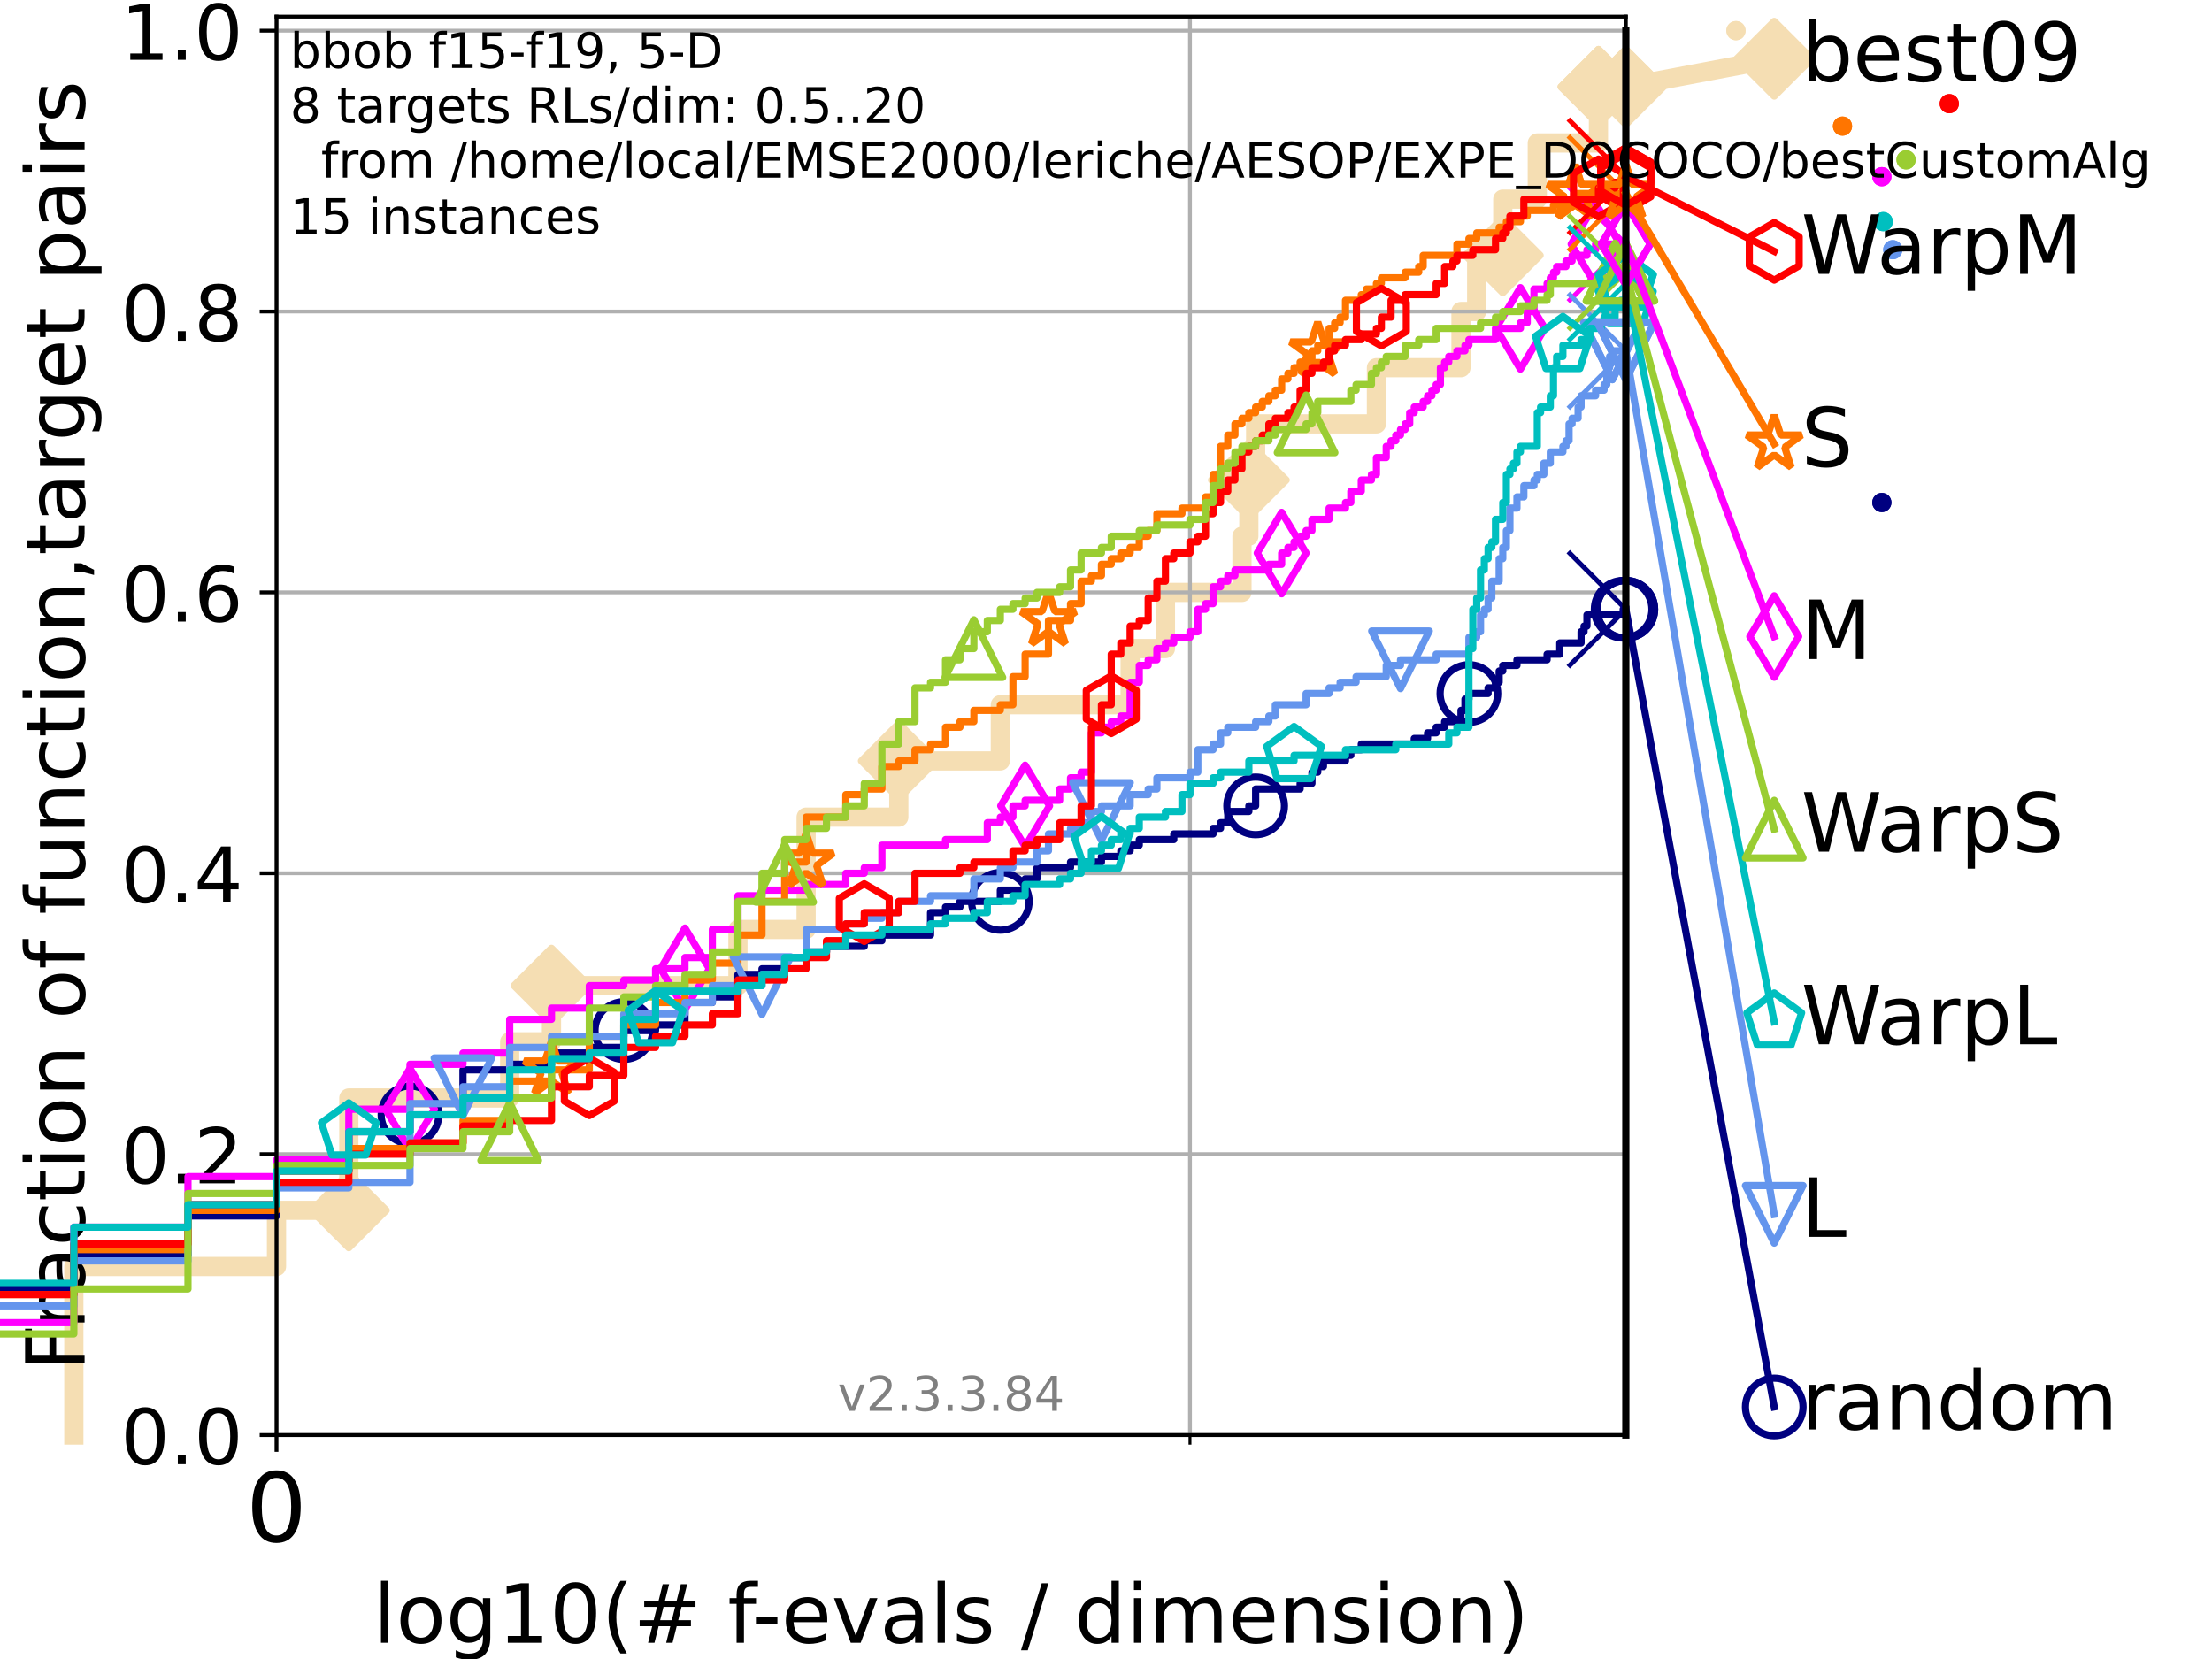 <?xml version="1.0" encoding="utf-8" standalone="no"?>
<!DOCTYPE svg PUBLIC "-//W3C//DTD SVG 1.1//EN"
  "http://www.w3.org/Graphics/SVG/1.1/DTD/svg11.dtd">
<!-- Created with matplotlib (https://matplotlib.org/) -->
<svg height="345.6pt" version="1.1" viewBox="0 0 460.8 345.6" width="460.8pt" xmlns="http://www.w3.org/2000/svg" xmlns:xlink="http://www.w3.org/1999/xlink">
 <defs>
  <style type="text/css">*{stroke-linecap:butt;stroke-linejoin:round;}</style>
 </defs>
 <g id="figure_1">
  <g id="patch_1">
   <path d="M 0 345.6 
L 460.8 345.6 
L 460.8 0 
L 0 0 
z
" style="fill:#ffffff;"/>
  </g>
  <g id="axes_1">
   <g id="patch_2">
    <path d="M 57.6 298.944 
L 338.688 298.944 
L 338.688 3.456 
L 57.6 3.456 
z
" style="fill:#ffffff;"/>
   </g>
   <g id="line2d_1">
    <path d="M 15.383 298.944 
L 15.383 263.837 
L 57.6 263.837 
L 57.6 252.134 
L 72.668 252.134 
L 72.668 228.729 
L 106.177 228.729 
L 106.177 217.027 
L 114.884 217.027 
L 114.884 205.324 
L 153.727 205.324 
L 153.727 193.622 
L 167.93 193.622 
L 167.93 170.217 
L 187.236 170.217 
L 187.236 158.514 
L 208.388 158.514 
L 208.388 146.812 
L 235.43 146.812 
L 235.43 135.109 
L 242.781 135.109 
L 242.781 123.407 
L 258.723 123.407 
L 258.723 111.704 
L 260.16 111.704 
L 260.16 100.002 
L 261.573 100.002 
L 261.573 88.299 
L 286.737 88.299 
L 286.737 76.597 
L 304.348 76.597 
L 304.348 64.894 
L 307.622 64.894 
L 307.622 53.192 
L 313.056 53.192 
L 313.056 41.489 
L 320.247 41.489 
L 320.247 29.787 
L 332.986 29.787 
L 332.986 18.084 
L 338.688 18.084 
" style="fill:none;stroke:#f5deb3;stroke-linecap:square;stroke-width:4;"/>
   </g>
   <g id="line2d_2">
    <defs>
     <path d="M -0 7.778 
L 7.778 0 
L 0 -7.778 
L -7.778 -0 
z
" id="mafe1467061" style="stroke:#f5deb3;stroke-linejoin:miter;stroke-width:1.5;"/>
    </defs>
    <g>
     <use style="fill:#f5deb3;stroke:#f5deb3;stroke-linejoin:miter;stroke-width:1.5;" x="72.668" xlink:href="#mafe1467061" y="252.134"/>
     <use style="fill:#f5deb3;stroke:#f5deb3;stroke-linejoin:miter;stroke-width:1.5;" x="114.884" xlink:href="#mafe1467061" y="205.324"/>
     <use style="fill:#f5deb3;stroke:#f5deb3;stroke-linejoin:miter;stroke-width:1.5;" x="187.236" xlink:href="#mafe1467061" y="158.514"/>
     <use style="fill:#f5deb3;stroke:#f5deb3;stroke-linejoin:miter;stroke-width:1.5;" x="260.16" xlink:href="#mafe1467061" y="100.002"/>
     <use style="fill:#f5deb3;stroke:#f5deb3;stroke-linejoin:miter;stroke-width:1.5;" x="313.056" xlink:href="#mafe1467061" y="53.192"/>
     <use style="fill:#f5deb3;stroke:#f5deb3;stroke-linejoin:miter;stroke-width:1.5;" x="332.986" xlink:href="#mafe1467061" y="18.084"/>
     <use style="fill:#f5deb3;stroke:#f5deb3;stroke-linejoin:miter;stroke-width:1.5;" x="332.986" xlink:href="#mafe1467061" y="18.084"/>
     <use style="fill:#f5deb3;stroke:#f5deb3;stroke-linejoin:miter;stroke-width:1.5;" x="338.688" xlink:href="#mafe1467061" y="18.084"/>
    </g>
   </g>
   <g id="line2d_3">
    <path style="fill:none;stroke:#f5deb3;stroke-linecap:square;stroke-width:4;"/>
    <g/>
   </g>
   <g id="line2d_4">
    <path d="M 338.688 18.084 
L 369.608 12.233 
" style="fill:none;stroke:#f5deb3;stroke-linecap:square;stroke-width:4;"/>
    <g>
     <use style="fill:#f5deb3;stroke:#f5deb3;stroke-linejoin:miter;stroke-width:1.5;" x="338.688" xlink:href="#mafe1467061" y="18.084"/>
     <use style="fill:#f5deb3;stroke:#f5deb3;stroke-linejoin:miter;stroke-width:1.5;" x="369.608" xlink:href="#mafe1467061" y="12.233"/>
    </g>
   </g>
   <g id="matplotlib.axis_1">
    <g id="xtick_1">
     <g id="line2d_5">
      <path clip-path="url(#p2bc349e87d)" d="M 57.6 298.944 
L 57.6 3.456 
" style="fill:none;stroke:#b0b0b0;stroke-linecap:square;stroke-width:0.8;"/>
     </g>
     <g id="line2d_6">
      <defs>
       <path d="M 0 0 
L 0 3.5 
" id="m4a9e1047cd" style="stroke:#000000;stroke-width:0.8;"/>
      </defs>
      <g>
       <use style="stroke:#000000;stroke-width:0.8;" x="57.6" xlink:href="#m4a9e1047cd" y="298.944"/>
      </g>
     </g>
     <g id="text_1">
      <!-- 0 -->
      <g transform="translate(51.237 321.141)scale(0.2 -0.2)">
       <defs>
        <path d="M 31.781 66.406 
Q 24.172 66.406 20.328 58.906 
Q 16.5 51.422 16.5 36.375 
Q 16.5 21.391 20.328 13.891 
Q 24.172 6.391 31.781 6.391 
Q 39.453 6.391 43.281 13.891 
Q 47.125 21.391 47.125 36.375 
Q 47.125 51.422 43.281 58.906 
Q 39.453 66.406 31.781 66.406 
z
M 31.781 74.219 
Q 44.047 74.219 50.516 64.516 
Q 56.984 54.828 56.984 36.375 
Q 56.984 17.969 50.516 8.266 
Q 44.047 -1.422 31.781 -1.422 
Q 19.531 -1.422 13.062 8.266 
Q 6.594 17.969 6.594 36.375 
Q 6.594 54.828 13.062 64.516 
Q 19.531 74.219 31.781 74.219 
z
" id="DejaVuSans-48"/>
       </defs>
       <use xlink:href="#DejaVuSans-48"/>
      </g>
     </g>
    </g>
    <g id="xtick_2">
     <g id="line2d_7">
      <path clip-path="url(#p2bc349e87d)" d="M 247.894 298.944 
L 247.894 3.456 
" style="fill:none;stroke:#b0b0b0;stroke-linecap:square;stroke-width:0.8;"/>
     </g>
     <g id="line2d_8">
      <defs>
       <path d="M 0 0 
L 0 2 
" id="m361b962c7c" style="stroke:#000000;stroke-width:0.6;"/>
      </defs>
      <g>
       <use style="stroke:#000000;stroke-width:0.6;" x="247.894" xlink:href="#m361b962c7c" y="298.944"/>
      </g>
     </g>
    </g>
    <g id="text_2">
     <!-- log10(# f-evals / dimension) -->
     <g transform="translate(77.764 342.218)scale(0.17 -0.17)">
      <defs>
       <path d="M 9.422 75.984 
L 18.406 75.984 
L 18.406 0 
L 9.422 0 
z
" id="DejaVuSans-108"/>
       <path d="M 30.609 48.391 
Q 23.391 48.391 19.188 42.75 
Q 14.984 37.109 14.984 27.297 
Q 14.984 17.484 19.156 11.844 
Q 23.344 6.203 30.609 6.203 
Q 37.797 6.203 41.984 11.859 
Q 46.188 17.531 46.188 27.297 
Q 46.188 37.016 41.984 42.703 
Q 37.797 48.391 30.609 48.391 
z
M 30.609 56 
Q 42.328 56 49.016 48.375 
Q 55.719 40.766 55.719 27.297 
Q 55.719 13.875 49.016 6.219 
Q 42.328 -1.422 30.609 -1.422 
Q 18.844 -1.422 12.172 6.219 
Q 5.516 13.875 5.516 27.297 
Q 5.516 40.766 12.172 48.375 
Q 18.844 56 30.609 56 
z
" id="DejaVuSans-111"/>
       <path d="M 45.406 27.984 
Q 45.406 37.75 41.375 43.109 
Q 37.359 48.484 30.078 48.484 
Q 22.859 48.484 18.828 43.109 
Q 14.797 37.75 14.797 27.984 
Q 14.797 18.266 18.828 12.891 
Q 22.859 7.516 30.078 7.516 
Q 37.359 7.516 41.375 12.891 
Q 45.406 18.266 45.406 27.984 
z
M 54.391 6.781 
Q 54.391 -7.172 48.188 -13.984 
Q 42 -20.797 29.203 -20.797 
Q 24.469 -20.797 20.266 -20.094 
Q 16.062 -19.391 12.109 -17.922 
L 12.109 -9.188 
Q 16.062 -11.328 19.922 -12.344 
Q 23.781 -13.375 27.781 -13.375 
Q 36.625 -13.375 41.016 -8.766 
Q 45.406 -4.156 45.406 5.172 
L 45.406 9.625 
Q 42.625 4.781 38.281 2.391 
Q 33.938 0 27.875 0 
Q 17.828 0 11.672 7.656 
Q 5.516 15.328 5.516 27.984 
Q 5.516 40.672 11.672 48.328 
Q 17.828 56 27.875 56 
Q 33.938 56 38.281 53.609 
Q 42.625 51.219 45.406 46.391 
L 45.406 54.688 
L 54.391 54.688 
z
" id="DejaVuSans-103"/>
       <path d="M 12.406 8.297 
L 28.516 8.297 
L 28.516 63.922 
L 10.984 60.406 
L 10.984 69.391 
L 28.422 72.906 
L 38.281 72.906 
L 38.281 8.297 
L 54.391 8.297 
L 54.391 0 
L 12.406 0 
z
" id="DejaVuSans-49"/>
       <path d="M 31 75.875 
Q 24.469 64.656 21.281 53.656 
Q 18.109 42.672 18.109 31.391 
Q 18.109 20.125 21.312 9.062 
Q 24.516 -2 31 -13.188 
L 23.188 -13.188 
Q 15.875 -1.703 12.234 9.375 
Q 8.594 20.453 8.594 31.391 
Q 8.594 42.281 12.203 53.312 
Q 15.828 64.359 23.188 75.875 
z
" id="DejaVuSans-40"/>
       <path d="M 51.125 44 
L 36.922 44 
L 32.812 27.688 
L 47.125 27.688 
z
M 43.797 71.781 
L 38.719 51.516 
L 52.984 51.516 
L 58.109 71.781 
L 65.922 71.781 
L 60.891 51.516 
L 76.125 51.516 
L 76.125 44 
L 58.984 44 
L 54.984 27.688 
L 70.516 27.688 
L 70.516 20.219 
L 53.078 20.219 
L 48 0 
L 40.188 0 
L 45.219 20.219 
L 30.906 20.219 
L 25.875 0 
L 18.016 0 
L 23.094 20.219 
L 7.719 20.219 
L 7.719 27.688 
L 24.906 27.688 
L 29 44 
L 13.281 44 
L 13.281 51.516 
L 30.906 51.516 
L 35.891 71.781 
z
" id="DejaVuSans-35"/>
       <path id="DejaVuSans-32"/>
       <path d="M 37.109 75.984 
L 37.109 68.5 
L 28.516 68.5 
Q 23.688 68.5 21.797 66.547 
Q 19.922 64.594 19.922 59.516 
L 19.922 54.688 
L 34.719 54.688 
L 34.719 47.703 
L 19.922 47.703 
L 19.922 0 
L 10.891 0 
L 10.891 47.703 
L 2.297 47.703 
L 2.297 54.688 
L 10.891 54.688 
L 10.891 58.5 
Q 10.891 67.625 15.141 71.797 
Q 19.391 75.984 28.609 75.984 
z
" id="DejaVuSans-102"/>
       <path d="M 4.891 31.391 
L 31.203 31.391 
L 31.203 23.391 
L 4.891 23.391 
z
" id="DejaVuSans-45"/>
       <path d="M 56.203 29.594 
L 56.203 25.203 
L 14.891 25.203 
Q 15.484 15.922 20.484 11.062 
Q 25.484 6.203 34.422 6.203 
Q 39.594 6.203 44.453 7.469 
Q 49.312 8.734 54.109 11.281 
L 54.109 2.781 
Q 49.266 0.734 44.188 -0.344 
Q 39.109 -1.422 33.891 -1.422 
Q 20.797 -1.422 13.156 6.188 
Q 5.516 13.812 5.516 26.812 
Q 5.516 40.234 12.766 48.109 
Q 20.016 56 32.328 56 
Q 43.359 56 49.781 48.891 
Q 56.203 41.797 56.203 29.594 
z
M 47.219 32.234 
Q 47.125 39.594 43.094 43.984 
Q 39.062 48.391 32.422 48.391 
Q 24.906 48.391 20.391 44.141 
Q 15.875 39.891 15.188 32.172 
z
" id="DejaVuSans-101"/>
       <path d="M 2.984 54.688 
L 12.5 54.688 
L 29.594 8.797 
L 46.688 54.688 
L 56.203 54.688 
L 35.688 0 
L 23.484 0 
z
" id="DejaVuSans-118"/>
       <path d="M 34.281 27.484 
Q 23.391 27.484 19.188 25 
Q 14.984 22.516 14.984 16.5 
Q 14.984 11.719 18.141 8.906 
Q 21.297 6.109 26.703 6.109 
Q 34.188 6.109 38.703 11.406 
Q 43.219 16.703 43.219 25.484 
L 43.219 27.484 
z
M 52.203 31.203 
L 52.203 0 
L 43.219 0 
L 43.219 8.297 
Q 40.141 3.328 35.547 0.953 
Q 30.953 -1.422 24.312 -1.422 
Q 15.922 -1.422 10.953 3.297 
Q 6 8.016 6 15.922 
Q 6 25.141 12.172 29.828 
Q 18.359 34.516 30.609 34.516 
L 43.219 34.516 
L 43.219 35.406 
Q 43.219 41.609 39.141 45 
Q 35.062 48.391 27.688 48.391 
Q 23 48.391 18.547 47.266 
Q 14.109 46.141 10.016 43.891 
L 10.016 52.203 
Q 14.938 54.109 19.578 55.047 
Q 24.219 56 28.609 56 
Q 40.484 56 46.344 49.844 
Q 52.203 43.703 52.203 31.203 
z
" id="DejaVuSans-97"/>
       <path d="M 44.281 53.078 
L 44.281 44.578 
Q 40.484 46.531 36.375 47.5 
Q 32.281 48.484 27.875 48.484 
Q 21.188 48.484 17.844 46.438 
Q 14.5 44.391 14.5 40.281 
Q 14.5 37.156 16.891 35.375 
Q 19.281 33.594 26.516 31.984 
L 29.594 31.297 
Q 39.156 29.25 43.188 25.516 
Q 47.219 21.781 47.219 15.094 
Q 47.219 7.469 41.188 3.016 
Q 35.156 -1.422 24.609 -1.422 
Q 20.219 -1.422 15.453 -0.562 
Q 10.688 0.297 5.422 2 
L 5.422 11.281 
Q 10.406 8.688 15.234 7.391 
Q 20.062 6.109 24.812 6.109 
Q 31.156 6.109 34.562 8.281 
Q 37.984 10.453 37.984 14.406 
Q 37.984 18.062 35.516 20.016 
Q 33.062 21.969 24.703 23.781 
L 21.578 24.516 
Q 13.234 26.266 9.516 29.906 
Q 5.812 33.547 5.812 39.891 
Q 5.812 47.609 11.281 51.797 
Q 16.75 56 26.812 56 
Q 31.781 56 36.172 55.266 
Q 40.578 54.547 44.281 53.078 
z
" id="DejaVuSans-115"/>
       <path d="M 25.391 72.906 
L 33.688 72.906 
L 8.297 -9.281 
L 0 -9.281 
z
" id="DejaVuSans-47"/>
       <path d="M 45.406 46.391 
L 45.406 75.984 
L 54.391 75.984 
L 54.391 0 
L 45.406 0 
L 45.406 8.203 
Q 42.578 3.328 38.25 0.953 
Q 33.938 -1.422 27.875 -1.422 
Q 17.969 -1.422 11.734 6.484 
Q 5.516 14.406 5.516 27.297 
Q 5.516 40.188 11.734 48.094 
Q 17.969 56 27.875 56 
Q 33.938 56 38.25 53.625 
Q 42.578 51.266 45.406 46.391 
z
M 14.797 27.297 
Q 14.797 17.391 18.875 11.75 
Q 22.953 6.109 30.078 6.109 
Q 37.203 6.109 41.297 11.75 
Q 45.406 17.391 45.406 27.297 
Q 45.406 37.203 41.297 42.844 
Q 37.203 48.484 30.078 48.484 
Q 22.953 48.484 18.875 42.844 
Q 14.797 37.203 14.797 27.297 
z
" id="DejaVuSans-100"/>
       <path d="M 9.422 54.688 
L 18.406 54.688 
L 18.406 0 
L 9.422 0 
z
M 9.422 75.984 
L 18.406 75.984 
L 18.406 64.594 
L 9.422 64.594 
z
" id="DejaVuSans-105"/>
       <path d="M 52 44.188 
Q 55.375 50.25 60.062 53.125 
Q 64.75 56 71.094 56 
Q 79.641 56 84.281 50.016 
Q 88.922 44.047 88.922 33.016 
L 88.922 0 
L 79.891 0 
L 79.891 32.719 
Q 79.891 40.578 77.094 44.375 
Q 74.312 48.188 68.609 48.188 
Q 61.625 48.188 57.562 43.547 
Q 53.516 38.922 53.516 30.906 
L 53.516 0 
L 44.484 0 
L 44.484 32.719 
Q 44.484 40.625 41.703 44.406 
Q 38.922 48.188 33.109 48.188 
Q 26.219 48.188 22.156 43.531 
Q 18.109 38.875 18.109 30.906 
L 18.109 0 
L 9.078 0 
L 9.078 54.688 
L 18.109 54.688 
L 18.109 46.188 
Q 21.188 51.219 25.484 53.609 
Q 29.781 56 35.688 56 
Q 41.656 56 45.828 52.969 
Q 50 49.953 52 44.188 
z
" id="DejaVuSans-109"/>
       <path d="M 54.891 33.016 
L 54.891 0 
L 45.906 0 
L 45.906 32.719 
Q 45.906 40.484 42.875 44.328 
Q 39.844 48.188 33.797 48.188 
Q 26.516 48.188 22.312 43.547 
Q 18.109 38.922 18.109 30.906 
L 18.109 0 
L 9.078 0 
L 9.078 54.688 
L 18.109 54.688 
L 18.109 46.188 
Q 21.344 51.125 25.703 53.562 
Q 30.078 56 35.797 56 
Q 45.219 56 50.047 50.172 
Q 54.891 44.344 54.891 33.016 
z
" id="DejaVuSans-110"/>
       <path d="M 8.016 75.875 
L 15.828 75.875 
Q 23.141 64.359 26.781 53.312 
Q 30.422 42.281 30.422 31.391 
Q 30.422 20.453 26.781 9.375 
Q 23.141 -1.703 15.828 -13.188 
L 8.016 -13.188 
Q 14.5 -2 17.703 9.062 
Q 20.906 20.125 20.906 31.391 
Q 20.906 42.672 17.703 53.656 
Q 14.5 64.656 8.016 75.875 
z
" id="DejaVuSans-41"/>
      </defs>
      <use xlink:href="#DejaVuSans-108"/>
      <use x="27.783" xlink:href="#DejaVuSans-111"/>
      <use x="88.965" xlink:href="#DejaVuSans-103"/>
      <use x="152.441" xlink:href="#DejaVuSans-49"/>
      <use x="216.064" xlink:href="#DejaVuSans-48"/>
      <use x="279.688" xlink:href="#DejaVuSans-40"/>
      <use x="318.701" xlink:href="#DejaVuSans-35"/>
      <use x="402.49" xlink:href="#DejaVuSans-32"/>
      <use x="434.277" xlink:href="#DejaVuSans-102"/>
      <use x="463.982" xlink:href="#DejaVuSans-45"/>
      <use x="500.066" xlink:href="#DejaVuSans-101"/>
      <use x="561.59" xlink:href="#DejaVuSans-118"/>
      <use x="620.77" xlink:href="#DejaVuSans-97"/>
      <use x="682.049" xlink:href="#DejaVuSans-108"/>
      <use x="709.832" xlink:href="#DejaVuSans-115"/>
      <use x="761.932" xlink:href="#DejaVuSans-32"/>
      <use x="793.719" xlink:href="#DejaVuSans-47"/>
      <use x="827.41" xlink:href="#DejaVuSans-32"/>
      <use x="859.197" xlink:href="#DejaVuSans-100"/>
      <use x="922.674" xlink:href="#DejaVuSans-105"/>
      <use x="950.457" xlink:href="#DejaVuSans-109"/>
      <use x="1047.869" xlink:href="#DejaVuSans-101"/>
      <use x="1109.393" xlink:href="#DejaVuSans-110"/>
      <use x="1172.771" xlink:href="#DejaVuSans-115"/>
      <use x="1224.871" xlink:href="#DejaVuSans-105"/>
      <use x="1252.654" xlink:href="#DejaVuSans-111"/>
      <use x="1313.836" xlink:href="#DejaVuSans-110"/>
      <use x="1377.215" xlink:href="#DejaVuSans-41"/>
     </g>
    </g>
   </g>
   <g id="matplotlib.axis_2">
    <g id="ytick_1">
     <g id="line2d_9">
      <path clip-path="url(#p2bc349e87d)" d="M 57.6 298.944 
L 338.688 298.944 
" style="fill:none;stroke:#b0b0b0;stroke-linecap:square;stroke-width:0.8;"/>
     </g>
     <g id="line2d_10">
      <defs>
       <path d="M 0 0 
L -3.5 0 
" id="mdb3967a92a" style="stroke:#000000;stroke-width:0.8;"/>
      </defs>
      <g>
       <use style="stroke:#000000;stroke-width:0.8;" x="57.6" xlink:href="#mdb3967a92a" y="298.944"/>
      </g>
     </g>
     <g id="text_3">
      <!-- 0.0 -->
      <g transform="translate(25.155 305.023)scale(0.16 -0.16)">
       <defs>
        <path d="M 10.688 12.406 
L 21 12.406 
L 21 0 
L 10.688 0 
z
" id="DejaVuSans-46"/>
       </defs>
       <use xlink:href="#DejaVuSans-48"/>
       <use x="63.623" xlink:href="#DejaVuSans-46"/>
       <use x="95.41" xlink:href="#DejaVuSans-48"/>
      </g>
     </g>
    </g>
    <g id="ytick_2">
     <g id="line2d_11">
      <path clip-path="url(#p2bc349e87d)" d="M 57.6 240.432 
L 338.688 240.432 
" style="fill:none;stroke:#b0b0b0;stroke-linecap:square;stroke-width:0.8;"/>
     </g>
     <g id="line2d_12">
      <g>
       <use style="stroke:#000000;stroke-width:0.8;" x="57.6" xlink:href="#mdb3967a92a" y="240.432"/>
      </g>
     </g>
     <g id="text_4">
      <!-- 0.2 -->
      <g transform="translate(25.155 246.51)scale(0.16 -0.16)">
       <defs>
        <path d="M 19.188 8.297 
L 53.609 8.297 
L 53.609 0 
L 7.328 0 
L 7.328 8.297 
Q 12.938 14.109 22.625 23.891 
Q 32.328 33.688 34.812 36.531 
Q 39.547 41.844 41.422 45.531 
Q 43.312 49.219 43.312 52.781 
Q 43.312 58.594 39.234 62.25 
Q 35.156 65.922 28.609 65.922 
Q 23.969 65.922 18.812 64.312 
Q 13.672 62.703 7.812 59.422 
L 7.812 69.391 
Q 13.766 71.781 18.938 73 
Q 24.125 74.219 28.422 74.219 
Q 39.75 74.219 46.484 68.547 
Q 53.219 62.891 53.219 53.422 
Q 53.219 48.922 51.531 44.891 
Q 49.859 40.875 45.406 35.406 
Q 44.188 33.984 37.641 27.219 
Q 31.109 20.453 19.188 8.297 
z
" id="DejaVuSans-50"/>
       </defs>
       <use xlink:href="#DejaVuSans-48"/>
       <use x="63.623" xlink:href="#DejaVuSans-46"/>
       <use x="95.41" xlink:href="#DejaVuSans-50"/>
      </g>
     </g>
    </g>
    <g id="ytick_3">
     <g id="line2d_13">
      <path clip-path="url(#p2bc349e87d)" d="M 57.6 181.919 
L 338.688 181.919 
" style="fill:none;stroke:#b0b0b0;stroke-linecap:square;stroke-width:0.8;"/>
     </g>
     <g id="line2d_14">
      <g>
       <use style="stroke:#000000;stroke-width:0.8;" x="57.6" xlink:href="#mdb3967a92a" y="181.919"/>
      </g>
     </g>
     <g id="text_5">
      <!-- 0.4 -->
      <g transform="translate(25.155 187.998)scale(0.16 -0.16)">
       <defs>
        <path d="M 37.797 64.312 
L 12.891 25.391 
L 37.797 25.391 
z
M 35.203 72.906 
L 47.609 72.906 
L 47.609 25.391 
L 58.016 25.391 
L 58.016 17.188 
L 47.609 17.188 
L 47.609 0 
L 37.797 0 
L 37.797 17.188 
L 4.891 17.188 
L 4.891 26.703 
z
" id="DejaVuSans-52"/>
       </defs>
       <use xlink:href="#DejaVuSans-48"/>
       <use x="63.623" xlink:href="#DejaVuSans-46"/>
       <use x="95.41" xlink:href="#DejaVuSans-52"/>
      </g>
     </g>
    </g>
    <g id="ytick_4">
     <g id="line2d_15">
      <path clip-path="url(#p2bc349e87d)" d="M 57.6 123.407 
L 338.688 123.407 
" style="fill:none;stroke:#b0b0b0;stroke-linecap:square;stroke-width:0.8;"/>
     </g>
     <g id="line2d_16">
      <g>
       <use style="stroke:#000000;stroke-width:0.8;" x="57.6" xlink:href="#mdb3967a92a" y="123.407"/>
      </g>
     </g>
     <g id="text_6">
      <!-- 0.6 -->
      <g transform="translate(25.155 129.485)scale(0.16 -0.16)">
       <defs>
        <path d="M 33.016 40.375 
Q 26.375 40.375 22.484 35.828 
Q 18.609 31.297 18.609 23.391 
Q 18.609 15.531 22.484 10.953 
Q 26.375 6.391 33.016 6.391 
Q 39.656 6.391 43.531 10.953 
Q 47.406 15.531 47.406 23.391 
Q 47.406 31.297 43.531 35.828 
Q 39.656 40.375 33.016 40.375 
z
M 52.594 71.297 
L 52.594 62.312 
Q 48.875 64.062 45.094 64.984 
Q 41.312 65.922 37.594 65.922 
Q 27.828 65.922 22.672 59.328 
Q 17.531 52.734 16.797 39.406 
Q 19.672 43.656 24.016 45.922 
Q 28.375 48.188 33.594 48.188 
Q 44.578 48.188 50.953 41.516 
Q 57.328 34.859 57.328 23.391 
Q 57.328 12.156 50.688 5.359 
Q 44.047 -1.422 33.016 -1.422 
Q 20.359 -1.422 13.672 8.266 
Q 6.984 17.969 6.984 36.375 
Q 6.984 53.656 15.188 63.938 
Q 23.391 74.219 37.203 74.219 
Q 40.922 74.219 44.703 73.484 
Q 48.484 72.75 52.594 71.297 
z
" id="DejaVuSans-54"/>
       </defs>
       <use xlink:href="#DejaVuSans-48"/>
       <use x="63.623" xlink:href="#DejaVuSans-46"/>
       <use x="95.41" xlink:href="#DejaVuSans-54"/>
      </g>
     </g>
    </g>
    <g id="ytick_5">
     <g id="line2d_17">
      <path clip-path="url(#p2bc349e87d)" d="M 57.6 64.894 
L 338.688 64.894 
" style="fill:none;stroke:#b0b0b0;stroke-linecap:square;stroke-width:0.8;"/>
     </g>
     <g id="line2d_18">
      <g>
       <use style="stroke:#000000;stroke-width:0.8;" x="57.6" xlink:href="#mdb3967a92a" y="64.894"/>
      </g>
     </g>
     <g id="text_7">
      <!-- 0.8 -->
      <g transform="translate(25.155 70.973)scale(0.16 -0.16)">
       <defs>
        <path d="M 31.781 34.625 
Q 24.75 34.625 20.719 30.859 
Q 16.703 27.094 16.703 20.516 
Q 16.703 13.922 20.719 10.156 
Q 24.75 6.391 31.781 6.391 
Q 38.812 6.391 42.859 10.172 
Q 46.922 13.969 46.922 20.516 
Q 46.922 27.094 42.891 30.859 
Q 38.875 34.625 31.781 34.625 
z
M 21.922 38.812 
Q 15.578 40.375 12.031 44.719 
Q 8.5 49.078 8.5 55.328 
Q 8.5 64.062 14.719 69.141 
Q 20.953 74.219 31.781 74.219 
Q 42.672 74.219 48.875 69.141 
Q 55.078 64.062 55.078 55.328 
Q 55.078 49.078 51.531 44.719 
Q 48 40.375 41.703 38.812 
Q 48.828 37.156 52.797 32.312 
Q 56.781 27.484 56.781 20.516 
Q 56.781 9.906 50.312 4.234 
Q 43.844 -1.422 31.781 -1.422 
Q 19.734 -1.422 13.25 4.234 
Q 6.781 9.906 6.781 20.516 
Q 6.781 27.484 10.781 32.312 
Q 14.797 37.156 21.922 38.812 
z
M 18.312 54.391 
Q 18.312 48.734 21.844 45.562 
Q 25.391 42.391 31.781 42.391 
Q 38.141 42.391 41.719 45.562 
Q 45.312 48.734 45.312 54.391 
Q 45.312 60.062 41.719 63.234 
Q 38.141 66.406 31.781 66.406 
Q 25.391 66.406 21.844 63.234 
Q 18.312 60.062 18.312 54.391 
z
" id="DejaVuSans-56"/>
       </defs>
       <use xlink:href="#DejaVuSans-48"/>
       <use x="63.623" xlink:href="#DejaVuSans-46"/>
       <use x="95.41" xlink:href="#DejaVuSans-56"/>
      </g>
     </g>
    </g>
    <g id="ytick_6">
     <g id="line2d_19">
      <path clip-path="url(#p2bc349e87d)" d="M 57.6 6.382 
L 338.688 6.382 
" style="fill:none;stroke:#b0b0b0;stroke-linecap:square;stroke-width:0.8;"/>
     </g>
     <g id="line2d_20">
      <g>
       <use style="stroke:#000000;stroke-width:0.8;" x="57.6" xlink:href="#mdb3967a92a" y="6.382"/>
      </g>
     </g>
     <g id="text_8">
      <!-- 1.0 -->
      <g transform="translate(25.155 12.46)scale(0.16 -0.16)">
       <use xlink:href="#DejaVuSans-49"/>
       <use x="63.623" xlink:href="#DejaVuSans-46"/>
       <use x="95.41" xlink:href="#DejaVuSans-48"/>
      </g>
     </g>
    </g>
    <g id="text_9">
     <!-- Fraction of function,target pairs -->
     <g transform="translate(17.62 285.585)rotate(-90)scale(0.17 -0.17)">
      <defs>
       <path d="M 9.812 72.906 
L 51.703 72.906 
L 51.703 64.594 
L 19.672 64.594 
L 19.672 43.109 
L 48.578 43.109 
L 48.578 34.812 
L 19.672 34.812 
L 19.672 0 
L 9.812 0 
z
" id="DejaVuSans-70"/>
       <path d="M 41.109 46.297 
Q 39.594 47.172 37.812 47.578 
Q 36.031 48 33.891 48 
Q 26.266 48 22.188 43.047 
Q 18.109 38.094 18.109 28.812 
L 18.109 0 
L 9.078 0 
L 9.078 54.688 
L 18.109 54.688 
L 18.109 46.188 
Q 20.953 51.172 25.484 53.578 
Q 30.031 56 36.531 56 
Q 37.453 56 38.578 55.875 
Q 39.703 55.766 41.062 55.516 
z
" id="DejaVuSans-114"/>
       <path d="M 48.781 52.594 
L 48.781 44.188 
Q 44.969 46.297 41.141 47.344 
Q 37.312 48.391 33.406 48.391 
Q 24.656 48.391 19.812 42.844 
Q 14.984 37.312 14.984 27.297 
Q 14.984 17.281 19.812 11.734 
Q 24.656 6.203 33.406 6.203 
Q 37.312 6.203 41.141 7.25 
Q 44.969 8.297 48.781 10.406 
L 48.781 2.094 
Q 45.016 0.344 40.984 -0.531 
Q 36.969 -1.422 32.422 -1.422 
Q 20.062 -1.422 12.781 6.344 
Q 5.516 14.109 5.516 27.297 
Q 5.516 40.672 12.859 48.328 
Q 20.219 56 33.016 56 
Q 37.156 56 41.109 55.141 
Q 45.062 54.297 48.781 52.594 
z
" id="DejaVuSans-99"/>
       <path d="M 18.312 70.219 
L 18.312 54.688 
L 36.812 54.688 
L 36.812 47.703 
L 18.312 47.703 
L 18.312 18.016 
Q 18.312 11.328 20.141 9.422 
Q 21.969 7.516 27.594 7.516 
L 36.812 7.516 
L 36.812 0 
L 27.594 0 
Q 17.188 0 13.234 3.875 
Q 9.281 7.766 9.281 18.016 
L 9.281 47.703 
L 2.688 47.703 
L 2.688 54.688 
L 9.281 54.688 
L 9.281 70.219 
z
" id="DejaVuSans-116"/>
       <path d="M 8.5 21.578 
L 8.5 54.688 
L 17.484 54.688 
L 17.484 21.922 
Q 17.484 14.156 20.5 10.266 
Q 23.531 6.391 29.594 6.391 
Q 36.859 6.391 41.078 11.031 
Q 45.312 15.672 45.312 23.688 
L 45.312 54.688 
L 54.297 54.688 
L 54.297 0 
L 45.312 0 
L 45.312 8.406 
Q 42.047 3.422 37.719 1 
Q 33.406 -1.422 27.688 -1.422 
Q 18.266 -1.422 13.375 4.438 
Q 8.5 10.297 8.5 21.578 
z
M 31.109 56 
z
" id="DejaVuSans-117"/>
       <path d="M 11.719 12.406 
L 22.016 12.406 
L 22.016 4 
L 14.016 -11.625 
L 7.719 -11.625 
L 11.719 4 
z
" id="DejaVuSans-44"/>
       <path d="M 18.109 8.203 
L 18.109 -20.797 
L 9.078 -20.797 
L 9.078 54.688 
L 18.109 54.688 
L 18.109 46.391 
Q 20.953 51.266 25.266 53.625 
Q 29.594 56 35.594 56 
Q 45.562 56 51.781 48.094 
Q 58.016 40.188 58.016 27.297 
Q 58.016 14.406 51.781 6.484 
Q 45.562 -1.422 35.594 -1.422 
Q 29.594 -1.422 25.266 0.953 
Q 20.953 3.328 18.109 8.203 
z
M 48.688 27.297 
Q 48.688 37.203 44.609 42.844 
Q 40.531 48.484 33.406 48.484 
Q 26.266 48.484 22.188 42.844 
Q 18.109 37.203 18.109 27.297 
Q 18.109 17.391 22.188 11.75 
Q 26.266 6.109 33.406 6.109 
Q 40.531 6.109 44.609 11.75 
Q 48.688 17.391 48.688 27.297 
z
" id="DejaVuSans-112"/>
      </defs>
      <use xlink:href="#DejaVuSans-70"/>
      <use x="50.27" xlink:href="#DejaVuSans-114"/>
      <use x="91.383" xlink:href="#DejaVuSans-97"/>
      <use x="152.662" xlink:href="#DejaVuSans-99"/>
      <use x="207.643" xlink:href="#DejaVuSans-116"/>
      <use x="246.852" xlink:href="#DejaVuSans-105"/>
      <use x="274.635" xlink:href="#DejaVuSans-111"/>
      <use x="335.816" xlink:href="#DejaVuSans-110"/>
      <use x="399.195" xlink:href="#DejaVuSans-32"/>
      <use x="430.982" xlink:href="#DejaVuSans-111"/>
      <use x="492.164" xlink:href="#DejaVuSans-102"/>
      <use x="527.369" xlink:href="#DejaVuSans-32"/>
      <use x="559.156" xlink:href="#DejaVuSans-102"/>
      <use x="594.361" xlink:href="#DejaVuSans-117"/>
      <use x="657.74" xlink:href="#DejaVuSans-110"/>
      <use x="721.119" xlink:href="#DejaVuSans-99"/>
      <use x="776.1" xlink:href="#DejaVuSans-116"/>
      <use x="815.309" xlink:href="#DejaVuSans-105"/>
      <use x="843.092" xlink:href="#DejaVuSans-111"/>
      <use x="904.273" xlink:href="#DejaVuSans-110"/>
      <use x="967.652" xlink:href="#DejaVuSans-44"/>
      <use x="999.439" xlink:href="#DejaVuSans-116"/>
      <use x="1038.648" xlink:href="#DejaVuSans-97"/>
      <use x="1099.928" xlink:href="#DejaVuSans-114"/>
      <use x="1139.291" xlink:href="#DejaVuSans-103"/>
      <use x="1202.768" xlink:href="#DejaVuSans-101"/>
      <use x="1264.291" xlink:href="#DejaVuSans-116"/>
      <use x="1303.5" xlink:href="#DejaVuSans-32"/>
      <use x="1335.287" xlink:href="#DejaVuSans-112"/>
      <use x="1398.764" xlink:href="#DejaVuSans-97"/>
      <use x="1460.043" xlink:href="#DejaVuSans-105"/>
      <use x="1487.826" xlink:href="#DejaVuSans-114"/>
      <use x="1528.939" xlink:href="#DejaVuSans-115"/>
     </g>
    </g>
   </g>
   <g id="line2d_21">
    <defs>
     <path d="M 0 1.5 
C 0.398 1.5 0.779 1.342 1.061 1.061 
C 1.342 0.779 1.5 0.398 1.5 0 
C 1.5 -0.398 1.342 -0.779 1.061 -1.061 
C 0.779 -1.342 0.398 -1.5 0 -1.5 
C -0.398 -1.5 -0.779 -1.342 -1.061 -1.061 
C -1.342 -0.779 -1.5 -0.398 -1.5 0 
C -1.5 0.398 -1.342 0.779 -1.061 1.061 
C -0.779 1.342 -0.398 1.5 0 1.5 
z
" id="ma549ccb76b" style="stroke:#f5deb3;"/>
    </defs>
    <g>
     <use style="fill:#f5deb3;stroke:#f5deb3;" x="361.633" xlink:href="#ma549ccb76b" y="6.382"/>
     <use style="fill:#f5deb3;stroke:#f5deb3;" x="361.633" xlink:href="#ma549ccb76b" y="6.382"/>
    </g>
   </g>
   <g id="line2d_22">
    <defs>
     <path d="M 0 1.5 
C 0.398 1.5 0.779 1.342 1.061 1.061 
C 1.342 0.779 1.5 0.398 1.5 0 
C 1.5 -0.398 1.342 -0.779 1.061 -1.061 
C 0.779 -1.342 0.398 -1.5 0 -1.5 
C -0.398 -1.5 -0.779 -1.342 -1.061 -1.061 
C -1.342 -0.779 -1.5 -0.398 -1.5 0 
C -1.5 0.398 -1.342 0.779 -1.061 1.061 
C -0.779 1.342 -0.398 1.5 0 1.5 
z
" id="m14c520bae6" style="stroke:#000080;"/>
    </defs>
    <g>
     <use style="fill:#000080;stroke:#000080;" x="392.023" xlink:href="#m14c520bae6" y="104.683"/>
     <use style="fill:#000080;stroke:#000080;" x="392.023" xlink:href="#m14c520bae6" y="104.683"/>
    </g>
   </g>
   <g id="line2d_23">
    <path d="M -1 268.518 
L 15.383 268.518 
L 15.383 261.496 
L 39.159 261.496 
L 39.159 253.304 
L 57.6 253.304 
L 57.6 243.942 
L 72.668 243.942 
L 72.668 235.751 
L 85.407 235.751 
L 85.407 232.24 
L 96.443 232.24 
L 96.443 222.878 
L 106.177 222.878 
L 106.177 221.708 
L 114.884 221.708 
L 114.884 219.367 
L 122.761 219.367 
L 122.761 218.197 
L 129.952 218.197 
L 129.952 214.686 
L 136.567 214.686 
L 136.567 213.516 
L 142.692 213.516 
L 142.692 208.835 
L 148.394 208.835 
L 148.394 207.665 
L 153.727 207.665 
L 153.727 202.984 
L 158.737 202.984 
L 158.737 201.813 
L 163.461 201.813 
L 163.461 199.473 
L 167.93 199.473 
L 167.93 198.303 
L 172.169 198.303 
L 172.169 197.132 
L 180.045 197.132 
L 180.045 195.962 
L 183.719 195.962 
L 183.719 194.792 
L 193.851 194.792 
L 193.851 190.111 
L 196.97 190.111 
L 196.97 188.941 
L 199.976 188.941 
L 199.976 187.77 
L 208.388 187.77 
L 208.388 185.43 
L 213.555 185.43 
L 213.555 183.089 
L 216.022 183.089 
L 216.022 180.749 
L 223.01 180.749 
L 223.01 179.579 
L 229.453 179.579 
L 229.453 178.408 
L 233.485 178.408 
L 233.485 177.238 
L 235.43 177.238 
L 235.43 176.068 
L 237.33 176.068 
L 237.33 174.898 
L 244.521 174.898 
L 244.521 173.727 
L 252.71 173.727 
L 252.71 172.557 
L 254.255 172.557 
L 254.255 171.387 
L 255.771 171.387 
L 255.771 169.046 
L 260.16 169.046 
L 260.16 167.876 
L 261.573 167.876 
L 261.573 164.365 
L 270.839 164.365 
L 270.839 163.195 
L 273.306 163.195 
L 273.306 160.855 
L 274.513 160.855 
L 274.513 159.684 
L 275.702 159.684 
L 275.702 158.514 
L 280.294 158.514 
L 280.294 157.344 
L 281.404 157.344 
L 281.404 156.174 
L 283.579 156.174 
L 283.579 155.003 
L 294.614 155.003 
L 294.614 153.833 
L 297.385 153.833 
L 297.385 152.663 
L 299.181 152.663 
L 299.181 151.493 
L 300.94 151.493 
L 300.94 150.322 
L 304.348 150.322 
L 304.348 147.982 
L 305.179 147.982 
L 305.179 145.641 
L 306.001 145.641 
L 306.001 144.471 
L 309.994 144.471 
L 309.994 143.301 
L 311.539 143.301 
L 311.539 142.131 
L 312.301 142.131 
L 312.301 139.79 
L 313.056 139.79 
L 313.056 138.62 
L 316.007 138.62 
L 316.007 137.45 
L 322.287 137.45 
L 322.287 136.279 
L 324.932 136.279 
L 324.932 133.939 
L 329.366 133.939 
L 329.366 131.598 
L 329.981 131.598 
L 329.981 130.428 
L 330.591 130.428 
L 330.591 128.088 
L 338.135 128.088 
L 338.135 126.917 
L 338.688 126.917 
L 338.688 126.917 
" style="fill:none;stroke:#000080;stroke-linecap:square;stroke-width:1.5;"/>
   </g>
   <g id="line2d_24">
    <defs>
     <path d="M 0 6 
C 1.591 6 3.117 5.368 4.243 4.243 
C 5.368 3.117 6 1.591 6 0 
C 6 -1.591 5.368 -3.117 4.243 -4.243 
C 3.117 -5.368 1.591 -6 0 -6 
C -1.591 -6 -3.117 -5.368 -4.243 -4.243 
C -5.368 -3.117 -6 -1.591 -6 0 
C -6 1.591 -5.368 3.117 -4.243 4.243 
C -3.117 5.368 -1.591 6 0 6 
z
" id="mfc71a02515" style="stroke:#000080;stroke-width:1.5;"/>
    </defs>
    <g>
     <use style="fill-opacity:0;stroke:#000080;stroke-width:1.5;" x="85.407" xlink:href="#mfc71a02515" y="232.24"/>
     <use style="fill-opacity:0;stroke:#000080;stroke-width:1.5;" x="129.952" xlink:href="#mfc71a02515" y="214.686"/>
     <use style="fill-opacity:0;stroke:#000080;stroke-width:1.5;" x="208.388" xlink:href="#mfc71a02515" y="187.77"/>
     <use style="fill-opacity:0;stroke:#000080;stroke-width:1.5;" x="261.573" xlink:href="#mfc71a02515" y="167.876"/>
     <use style="fill-opacity:0;stroke:#000080;stroke-width:1.5;" x="306.001" xlink:href="#mfc71a02515" y="144.471"/>
     <use style="fill-opacity:0;stroke:#000080;stroke-width:1.5;" x="338.135" xlink:href="#mfc71a02515" y="126.917"/>
     <use style="fill-opacity:0;stroke:#000080;stroke-width:1.5;" x="338.688" xlink:href="#mfc71a02515" y="126.917"/>
    </g>
   </g>
   <g id="line2d_25">
    <path style="fill:none;stroke:#000080;stroke-linecap:square;stroke-width:1.5;"/>
    <g/>
   </g>
   <g id="line2d_26">
    <path clip-path="url(#p2bc349e87d)" d="M 338.688 126.917 
" style="fill:none;stroke:#000080;stroke-linecap:square;stroke-width:1.5;"/>
    <defs>
     <path d="M -12 12 
L 12 -12 
M -12 -12 
L 12 12 
" id="m4e2c2dc8cc" style="stroke:#000080;"/>
    </defs>
    <g clip-path="url(#p2bc349e87d)">
     <use style="fill:#000080;stroke:#000080;" x="338.688" xlink:href="#m4e2c2dc8cc" y="126.917"/>
    </g>
   </g>
   <g id="line2d_27">
    <defs>
     <path d="M 0 1.5 
C 0.398 1.5 0.779 1.342 1.061 1.061 
C 1.342 0.779 1.5 0.398 1.5 0 
C 1.5 -0.398 1.342 -0.779 1.061 -1.061 
C 0.779 -1.342 0.398 -1.5 0 -1.5 
C -0.398 -1.5 -0.779 -1.342 -1.061 -1.061 
C -1.342 -0.779 -1.5 -0.398 -1.5 0 
C -1.5 0.398 -1.342 0.779 -1.061 1.061 
C -0.779 1.342 -0.398 1.5 0 1.5 
z
" id="m74723212e5" style="stroke:#ff00ff;"/>
    </defs>
    <g>
     <use style="fill:#ff00ff;stroke:#ff00ff;" x="392.023" xlink:href="#m74723212e5" y="36.808"/>
     <use style="fill:#ff00ff;stroke:#ff00ff;" x="392.023" xlink:href="#m74723212e5" y="36.808"/>
    </g>
   </g>
   <g id="line2d_28">
    <path d="M -1 275.539 
L 15.383 275.539 
L 15.383 255.645 
L 39.159 255.645 
L 39.159 245.113 
L 57.6 245.113 
L 57.6 241.602 
L 72.668 241.602 
L 72.668 231.07 
L 85.407 231.07 
L 85.407 221.708 
L 96.443 221.708 
L 96.443 219.367 
L 106.177 219.367 
L 106.177 212.346 
L 114.884 212.346 
L 114.884 210.005 
L 122.761 210.005 
L 122.761 205.324 
L 129.952 205.324 
L 129.952 204.154 
L 136.567 204.154 
L 136.567 201.813 
L 142.692 201.813 
L 142.692 199.473 
L 148.394 199.473 
L 148.394 193.622 
L 153.727 193.622 
L 153.727 186.6 
L 158.737 186.6 
L 158.737 185.43 
L 167.93 185.43 
L 167.93 184.26 
L 176.201 184.26 
L 176.201 181.919 
L 180.045 181.919 
L 180.045 180.749 
L 183.719 180.749 
L 183.719 176.068 
L 196.97 176.068 
L 196.97 174.898 
L 205.678 174.898 
L 205.678 171.387 
L 208.388 171.387 
L 208.388 170.217 
L 211.012 170.217 
L 211.012 167.876 
L 213.555 167.876 
L 213.555 166.706 
L 220.746 166.706 
L 220.746 164.365 
L 223.01 164.365 
L 223.01 162.025 
L 225.214 162.025 
L 225.214 160.855 
L 227.361 160.855 
L 227.361 152.663 
L 229.453 152.663 
L 229.453 151.493 
L 231.494 151.493 
L 231.494 150.322 
L 233.485 150.322 
L 233.485 149.152 
L 235.43 149.152 
L 235.43 142.131 
L 237.33 142.131 
L 237.33 138.62 
L 239.187 138.62 
L 239.187 137.45 
L 241.003 137.45 
L 241.003 135.109 
L 242.781 135.109 
L 242.781 133.939 
L 244.521 133.939 
L 244.521 132.769 
L 247.894 132.769 
L 247.894 131.598 
L 249.531 131.598 
L 249.531 126.917 
L 251.136 126.917 
L 251.136 125.747 
L 252.71 125.747 
L 252.71 122.236 
L 254.255 122.236 
L 254.255 121.066 
L 255.771 121.066 
L 255.771 119.896 
L 257.26 119.896 
L 257.26 118.726 
L 264.328 118.726 
L 264.328 117.555 
L 266.994 117.555 
L 266.994 115.215 
L 268.296 115.215 
L 268.296 114.045 
L 269.577 114.045 
L 269.577 112.874 
L 270.839 112.874 
L 270.839 111.704 
L 272.082 111.704 
L 272.082 110.534 
L 273.306 110.534 
L 273.306 108.193 
L 276.874 108.193 
L 276.874 105.853 
L 280.294 105.853 
L 280.294 104.683 
L 281.404 104.683 
L 281.404 102.342 
L 283.579 102.342 
L 283.579 100.002 
L 285.698 100.002 
L 285.698 98.831 
L 286.737 98.831 
L 286.737 95.321 
L 288.778 95.321 
L 288.778 92.98 
L 289.78 92.98 
L 289.78 91.81 
L 290.77 91.81 
L 290.77 90.64 
L 291.748 90.64 
L 291.748 89.469 
L 292.714 89.469 
L 292.714 88.299 
L 293.67 88.299 
L 293.67 85.959 
L 294.614 85.959 
L 294.614 84.788 
L 296.471 84.788 
L 296.471 83.618 
L 297.385 83.618 
L 297.385 82.448 
L 298.288 82.448 
L 298.288 81.278 
L 299.181 81.278 
L 299.181 80.107 
L 300.065 80.107 
L 300.065 76.597 
L 300.94 76.597 
L 300.94 75.426 
L 301.805 75.426 
L 301.805 74.256 
L 303.509 74.256 
L 303.509 73.086 
L 305.179 73.086 
L 305.179 71.916 
L 306.001 71.916 
L 306.001 70.745 
L 311.539 70.745 
L 311.539 68.405 
L 316.729 68.405 
L 316.729 67.235 
L 318.154 67.235 
L 318.154 64.894 
L 319.555 64.894 
L 319.555 60.213 
L 322.287 60.213 
L 322.287 59.043 
L 322.956 59.043 
L 322.956 57.873 
L 323.62 57.873 
L 323.62 56.702 
L 324.279 56.702 
L 324.279 55.532 
L 326.223 55.532 
L 326.223 54.362 
L 327.495 54.362 
L 327.495 53.192 
L 330.591 53.192 
L 330.591 52.021 
L 332.394 52.021 
L 332.394 50.851 
L 338.688 50.851 
L 338.688 50.851 
" style="fill:none;stroke:#ff00ff;stroke-linecap:square;stroke-width:1.5;"/>
   </g>
   <g id="line2d_29">
    <defs>
     <path d="M -0 8.485 
L 5.091 0 
L 0 -8.485 
L -5.091 -0 
z
" id="m0f586b87ee" style="stroke:#ff00ff;stroke-linejoin:miter;stroke-width:1.5;"/>
    </defs>
    <g>
     <use style="fill-opacity:0;stroke:#ff00ff;stroke-linejoin:miter;stroke-width:1.5;" x="85.407" xlink:href="#m0f586b87ee" y="231.07"/>
     <use style="fill-opacity:0;stroke:#ff00ff;stroke-linejoin:miter;stroke-width:1.5;" x="142.692" xlink:href="#m0f586b87ee" y="201.813"/>
     <use style="fill-opacity:0;stroke:#ff00ff;stroke-linejoin:miter;stroke-width:1.5;" x="213.555" xlink:href="#m0f586b87ee" y="167.876"/>
     <use style="fill-opacity:0;stroke:#ff00ff;stroke-linejoin:miter;stroke-width:1.5;" x="266.994" xlink:href="#m0f586b87ee" y="115.215"/>
     <use style="fill-opacity:0;stroke:#ff00ff;stroke-linejoin:miter;stroke-width:1.5;" x="316.729" xlink:href="#m0f586b87ee" y="68.405"/>
     <use style="fill-opacity:0;stroke:#ff00ff;stroke-linejoin:miter;stroke-width:1.5;" x="332.394" xlink:href="#m0f586b87ee" y="50.851"/>
     <use style="fill-opacity:0;stroke:#ff00ff;stroke-linejoin:miter;stroke-width:1.5;" x="338.688" xlink:href="#m0f586b87ee" y="50.851"/>
    </g>
   </g>
   <g id="line2d_30">
    <path style="fill:none;stroke:#ff00ff;stroke-linecap:square;stroke-width:1.5;"/>
    <g/>
   </g>
   <g id="line2d_31">
    <path clip-path="url(#p2bc349e87d)" d="M 338.688 50.851 
" style="fill:none;stroke:#ff00ff;stroke-linecap:square;stroke-width:1.5;"/>
    <defs>
     <path d="M -12 12 
L 12 -12 
M -12 -12 
L 12 12 
" id="m226e420241" style="stroke:#ff00ff;"/>
    </defs>
    <g clip-path="url(#p2bc349e87d)">
     <use style="fill:#ff00ff;stroke:#ff00ff;" x="338.688" xlink:href="#m226e420241" y="50.851"/>
    </g>
   </g>
   <g id="line2d_32">
    <defs>
     <path d="M 0 1.5 
C 0.398 1.5 0.779 1.342 1.061 1.061 
C 1.342 0.779 1.5 0.398 1.5 0 
C 1.5 -0.398 1.342 -0.779 1.061 -1.061 
C 0.779 -1.342 0.398 -1.5 0 -1.5 
C -0.398 -1.5 -0.779 -1.342 -1.061 -1.061 
C -1.342 -0.779 -1.5 -0.398 -1.5 0 
C -1.5 0.398 -1.342 0.779 -1.061 1.061 
C -0.779 1.342 -0.398 1.5 0 1.5 
z
" id="m76014e38a3" style="stroke:#ff7500;"/>
    </defs>
    <g>
     <use style="fill:#ff7500;stroke:#ff7500;" x="383.827" xlink:href="#m76014e38a3" y="26.276"/>
     <use style="fill:#ff7500;stroke:#ff7500;" x="383.827" xlink:href="#m76014e38a3" y="26.276"/>
    </g>
   </g>
   <g id="line2d_33">
    <path d="M -1 269.688 
L 15.383 269.688 
L 15.383 260.326 
L 39.159 260.326 
L 39.159 252.134 
L 57.6 252.134 
L 57.6 243.942 
L 72.668 243.942 
L 72.668 239.261 
L 85.407 239.261 
L 85.407 238.091 
L 96.443 238.091 
L 96.443 233.41 
L 106.177 233.41 
L 106.177 225.218 
L 114.884 225.218 
L 114.884 222.878 
L 122.761 222.878 
L 122.761 215.856 
L 129.952 215.856 
L 129.952 213.516 
L 136.567 213.516 
L 136.567 208.835 
L 142.692 208.835 
L 142.692 204.154 
L 148.394 204.154 
L 148.394 200.643 
L 153.727 200.643 
L 153.727 194.792 
L 158.737 194.792 
L 158.737 187.77 
L 163.461 187.77 
L 163.461 179.579 
L 167.93 179.579 
L 167.93 170.217 
L 176.201 170.217 
L 176.201 165.536 
L 180.045 165.536 
L 180.045 164.365 
L 183.719 164.365 
L 183.719 159.684 
L 187.236 159.684 
L 187.236 158.514 
L 190.61 158.514 
L 190.61 156.174 
L 193.851 156.174 
L 193.851 155.003 
L 196.97 155.003 
L 196.97 151.493 
L 199.976 151.493 
L 199.976 150.322 
L 202.876 150.322 
L 202.876 147.982 
L 208.388 147.982 
L 208.388 146.812 
L 211.012 146.812 
L 211.012 140.96 
L 213.555 140.96 
L 213.555 136.279 
L 218.417 136.279 
L 218.417 129.258 
L 223.01 129.258 
L 223.01 125.747 
L 225.214 125.747 
L 225.214 121.066 
L 227.361 121.066 
L 227.361 119.896 
L 229.453 119.896 
L 229.453 117.555 
L 231.494 117.555 
L 231.494 116.385 
L 233.485 116.385 
L 233.485 115.215 
L 235.43 115.215 
L 235.43 114.045 
L 237.33 114.045 
L 237.33 111.704 
L 239.187 111.704 
L 239.187 110.534 
L 241.003 110.534 
L 241.003 107.023 
L 246.225 107.023 
L 246.225 105.853 
L 251.136 105.853 
L 251.136 103.512 
L 252.71 103.512 
L 252.71 98.831 
L 254.255 98.831 
L 254.255 92.98 
L 255.771 92.98 
L 255.771 90.64 
L 257.26 90.64 
L 257.26 88.299 
L 258.723 88.299 
L 258.723 87.129 
L 260.16 87.129 
L 260.16 85.959 
L 261.573 85.959 
L 261.573 84.788 
L 262.962 84.788 
L 262.962 83.618 
L 264.328 83.618 
L 264.328 82.448 
L 265.672 82.448 
L 265.672 81.278 
L 266.994 81.278 
L 266.994 78.937 
L 268.296 78.937 
L 268.296 77.767 
L 269.577 77.767 
L 269.577 76.597 
L 270.839 76.597 
L 270.839 75.426 
L 273.306 75.426 
L 273.306 73.086 
L 274.513 73.086 
L 274.513 71.916 
L 276.874 71.916 
L 276.874 68.405 
L 278.03 68.405 
L 278.03 67.235 
L 279.17 67.235 
L 279.17 66.064 
L 280.294 66.064 
L 280.294 62.554 
L 283.579 62.554 
L 283.579 61.383 
L 284.645 61.383 
L 284.645 60.213 
L 286.737 60.213 
L 286.737 59.043 
L 287.764 59.043 
L 287.764 57.873 
L 292.714 57.873 
L 292.714 56.702 
L 295.548 56.702 
L 295.548 55.532 
L 296.471 55.532 
L 296.471 53.192 
L 303.509 53.192 
L 303.509 50.851 
L 306.001 50.851 
L 306.001 49.681 
L 307.622 49.681 
L 307.622 48.511 
L 312.301 48.511 
L 312.301 47.34 
L 313.804 47.34 
L 313.804 46.17 
L 316.729 46.17 
L 316.729 45 
L 318.154 45 
L 318.154 43.83 
L 323.62 43.83 
L 323.62 42.659 
L 327.495 42.659 
L 327.495 41.489 
L 328.123 41.489 
L 328.123 40.319 
L 338.688 40.319 
L 338.688 40.319 
" style="fill:none;stroke:#ff7500;stroke-linecap:square;stroke-width:1.5;"/>
   </g>
   <g id="line2d_34">
    <defs>
     <path d="M 0 -6 
L -1.347 -1.854 
L -5.706 -1.854 
L -2.18 0.708 
L -3.527 4.854 
L -0 2.292 
L 3.527 4.854 
L 2.18 0.708 
L 5.706 -1.854 
L 1.347 -1.854 
z
" id="m02f529af17" style="stroke:#ff7500;stroke-linejoin:bevel;stroke-width:1.5;"/>
    </defs>
    <g>
     <use style="fill-opacity:0;stroke:#ff7500;stroke-linejoin:bevel;stroke-width:1.5;" x="114.884" xlink:href="#m02f529af17" y="222.878"/>
     <use style="fill-opacity:0;stroke:#ff7500;stroke-linejoin:bevel;stroke-width:1.5;" x="167.93" xlink:href="#m02f529af17" y="179.579"/>
     <use style="fill-opacity:0;stroke:#ff7500;stroke-linejoin:bevel;stroke-width:1.5;" x="218.417" xlink:href="#m02f529af17" y="129.258"/>
     <use style="fill-opacity:0;stroke:#ff7500;stroke-linejoin:bevel;stroke-width:1.5;" x="274.513" xlink:href="#m02f529af17" y="73.086"/>
     <use style="fill-opacity:0;stroke:#ff7500;stroke-linejoin:bevel;stroke-width:1.5;" x="328.123" xlink:href="#m02f529af17" y="40.319"/>
     <use style="fill-opacity:0;stroke:#ff7500;stroke-linejoin:bevel;stroke-width:1.5;" x="328.123" xlink:href="#m02f529af17" y="40.319"/>
     <use style="fill-opacity:0;stroke:#ff7500;stroke-linejoin:bevel;stroke-width:1.5;" x="338.688" xlink:href="#m02f529af17" y="40.319"/>
    </g>
   </g>
   <g id="line2d_35">
    <path style="fill:none;stroke:#ff7500;stroke-linecap:square;stroke-width:1.5;"/>
    <g/>
   </g>
   <g id="line2d_36">
    <path clip-path="url(#p2bc349e87d)" d="M 338.688 40.319 
" style="fill:none;stroke:#ff7500;stroke-linecap:square;stroke-width:1.5;"/>
    <defs>
     <path d="M -12 12 
L 12 -12 
M -12 -12 
L 12 12 
" id="m4f3efd7e99" style="stroke:#ff7500;"/>
    </defs>
    <g clip-path="url(#p2bc349e87d)">
     <use style="fill:#ff7500;stroke:#ff7500;" x="338.688" xlink:href="#m4f3efd7e99" y="40.319"/>
    </g>
   </g>
   <g id="line2d_37">
    <defs>
     <path d="M 0 1.5 
C 0.398 1.5 0.779 1.342 1.061 1.061 
C 1.342 0.779 1.5 0.398 1.5 0 
C 1.5 -0.398 1.342 -0.779 1.061 -1.061 
C 0.779 -1.342 0.398 -1.5 0 -1.5 
C -0.398 -1.5 -0.779 -1.342 -1.061 -1.061 
C -1.342 -0.779 -1.5 -0.398 -1.5 0 
C -1.5 0.398 -1.342 0.779 -1.061 1.061 
C -0.779 1.342 -0.398 1.5 0 1.5 
z
" id="m1c9b11c24d" style="stroke:#6495ed;"/>
    </defs>
    <g>
     <use style="fill:#6495ed;stroke:#6495ed;" x="394.303" xlink:href="#m1c9b11c24d" y="52.021"/>
     <use style="fill:#6495ed;stroke:#6495ed;" x="394.303" xlink:href="#m1c9b11c24d" y="52.021"/>
    </g>
   </g>
   <g id="line2d_38">
    <path d="M -1 272.028 
L 15.383 272.028 
L 15.383 262.666 
L 39.159 262.666 
L 39.159 250.964 
L 57.6 250.964 
L 57.6 247.453 
L 72.668 247.453 
L 72.668 246.283 
L 85.407 246.283 
L 85.407 229.899 
L 96.443 229.899 
L 96.443 226.389 
L 106.177 226.389 
L 106.177 218.197 
L 114.884 218.197 
L 114.884 215.856 
L 129.952 215.856 
L 129.952 211.175 
L 142.692 211.175 
L 142.692 208.835 
L 148.394 208.835 
L 148.394 205.324 
L 158.737 205.324 
L 158.737 202.984 
L 163.461 202.984 
L 163.461 199.473 
L 167.93 199.473 
L 167.93 193.622 
L 176.201 193.622 
L 176.201 192.451 
L 180.045 192.451 
L 180.045 191.281 
L 183.719 191.281 
L 183.719 190.111 
L 187.236 190.111 
L 187.236 187.77 
L 193.851 187.77 
L 193.851 186.6 
L 202.876 186.6 
L 202.876 183.089 
L 208.388 183.089 
L 208.388 180.749 
L 211.012 180.749 
L 211.012 179.579 
L 216.022 179.579 
L 216.022 177.238 
L 218.417 177.238 
L 218.417 173.727 
L 223.01 173.727 
L 223.01 172.557 
L 225.214 172.557 
L 225.214 171.387 
L 227.361 171.387 
L 227.361 169.046 
L 229.453 169.046 
L 229.453 167.876 
L 235.43 167.876 
L 235.43 165.536 
L 239.187 165.536 
L 239.187 164.365 
L 241.003 164.365 
L 241.003 162.025 
L 247.894 162.025 
L 247.894 160.855 
L 249.531 160.855 
L 249.531 156.174 
L 252.71 156.174 
L 252.71 155.003 
L 254.255 155.003 
L 254.255 152.663 
L 255.771 152.663 
L 255.771 151.493 
L 261.573 151.493 
L 261.573 150.322 
L 264.328 150.322 
L 264.328 149.152 
L 265.672 149.152 
L 265.672 146.812 
L 272.082 146.812 
L 272.082 144.471 
L 276.874 144.471 
L 276.874 143.301 
L 279.17 143.301 
L 279.17 142.131 
L 282.498 142.131 
L 282.498 140.96 
L 288.778 140.96 
L 288.778 138.62 
L 291.748 138.62 
L 291.748 137.45 
L 299.181 137.45 
L 299.181 136.279 
L 306.001 136.279 
L 306.001 132.769 
L 307.622 132.769 
L 307.622 131.598 
L 308.42 131.598 
L 308.42 128.088 
L 309.211 128.088 
L 309.211 126.917 
L 309.994 126.917 
L 309.994 124.577 
L 310.77 124.577 
L 310.77 121.066 
L 312.301 121.066 
L 312.301 116.385 
L 313.056 116.385 
L 313.056 114.045 
L 313.804 114.045 
L 313.804 110.534 
L 314.545 110.534 
L 314.545 105.853 
L 316.007 105.853 
L 316.007 103.512 
L 317.445 103.512 
L 317.445 101.172 
L 319.555 101.172 
L 319.555 100.002 
L 320.247 100.002 
L 320.247 98.831 
L 321.613 98.831 
L 321.613 96.491 
L 322.956 96.491 
L 322.956 94.15 
L 325.58 94.15 
L 325.58 92.98 
L 326.223 92.98 
L 326.223 91.81 
L 326.862 91.81 
L 326.862 88.299 
L 327.495 88.299 
L 327.495 87.129 
L 328.747 87.129 
L 328.747 84.788 
L 329.366 84.788 
L 329.366 82.448 
L 332.394 82.448 
L 332.394 81.278 
L 334.158 81.278 
L 334.158 80.107 
L 334.738 80.107 
L 334.738 76.597 
L 335.314 76.597 
L 335.314 74.256 
L 335.886 74.256 
L 335.886 73.086 
L 338.688 73.086 
L 338.688 73.086 
" style="fill:none;stroke:#6495ed;stroke-linecap:square;stroke-width:1.5;"/>
   </g>
   <g id="line2d_39">
    <defs>
     <path d="M -0 6 
L 6 -6 
L -6 -6 
z
" id="mf42243ee8e" style="stroke:#6495ed;stroke-linejoin:miter;stroke-width:1.5;"/>
    </defs>
    <g>
     <use style="fill-opacity:0;stroke:#6495ed;stroke-linejoin:miter;stroke-width:1.5;" x="96.443" xlink:href="#mf42243ee8e" y="226.389"/>
     <use style="fill-opacity:0;stroke:#6495ed;stroke-linejoin:miter;stroke-width:1.5;" x="158.737" xlink:href="#mf42243ee8e" y="205.324"/>
     <use style="fill-opacity:0;stroke:#6495ed;stroke-linejoin:miter;stroke-width:1.5;" x="229.453" xlink:href="#mf42243ee8e" y="169.046"/>
     <use style="fill-opacity:0;stroke:#6495ed;stroke-linejoin:miter;stroke-width:1.5;" x="291.748" xlink:href="#mf42243ee8e" y="137.45"/>
     <use style="fill-opacity:0;stroke:#6495ed;stroke-linejoin:miter;stroke-width:1.5;" x="335.886" xlink:href="#mf42243ee8e" y="73.086"/>
     <use style="fill-opacity:0;stroke:#6495ed;stroke-linejoin:miter;stroke-width:1.5;" x="335.886" xlink:href="#mf42243ee8e" y="73.086"/>
     <use style="fill-opacity:0;stroke:#6495ed;stroke-linejoin:miter;stroke-width:1.5;" x="338.688" xlink:href="#mf42243ee8e" y="73.086"/>
    </g>
   </g>
   <g id="line2d_40">
    <path style="fill:none;stroke:#6495ed;stroke-linecap:square;stroke-width:1.5;"/>
    <g/>
   </g>
   <g id="line2d_41">
    <path clip-path="url(#p2bc349e87d)" d="M 338.688 73.086 
" style="fill:none;stroke:#6495ed;stroke-linecap:square;stroke-width:1.5;"/>
    <defs>
     <path d="M -12 12 
L 12 -12 
M -12 -12 
L 12 12 
" id="mb0e7af77fd" style="stroke:#6495ed;"/>
    </defs>
    <g clip-path="url(#p2bc349e87d)">
     <use style="fill:#6495ed;stroke:#6495ed;" x="338.688" xlink:href="#mb0e7af77fd" y="73.086"/>
    </g>
   </g>
   <g id="line2d_42">
    <defs>
     <path d="M 0 1.5 
C 0.398 1.5 0.779 1.342 1.061 1.061 
C 1.342 0.779 1.5 0.398 1.5 0 
C 1.5 -0.398 1.342 -0.779 1.061 -1.061 
C 0.779 -1.342 0.398 -1.5 0 -1.5 
C -0.398 -1.5 -0.779 -1.342 -1.061 -1.061 
C -1.342 -0.779 -1.5 -0.398 -1.5 0 
C -1.5 0.398 -1.342 0.779 -1.061 1.061 
C -0.779 1.342 -0.398 1.5 0 1.5 
z
" id="m095a547f5f" style="stroke:#ff0000;"/>
    </defs>
    <g>
     <use style="fill:#ff0000;stroke:#ff0000;" x="406.073" xlink:href="#m095a547f5f" y="21.595"/>
     <use style="fill:#ff0000;stroke:#ff0000;" x="406.073" xlink:href="#m095a547f5f" y="21.595"/>
    </g>
   </g>
   <g id="line2d_43">
    <path d="M -1 269.688 
L 15.383 269.688 
L 15.383 259.156 
L 39.159 259.156 
L 39.159 250.964 
L 57.6 250.964 
L 57.6 246.283 
L 72.668 246.283 
L 72.668 240.432 
L 85.407 240.432 
L 85.407 238.091 
L 96.443 238.091 
L 96.443 234.58 
L 106.177 234.58 
L 106.177 233.41 
L 114.884 233.41 
L 114.884 226.389 
L 122.761 226.389 
L 122.761 224.048 
L 129.952 224.048 
L 129.952 218.197 
L 136.567 218.197 
L 136.567 215.856 
L 142.692 215.856 
L 142.692 213.516 
L 148.394 213.516 
L 148.394 211.175 
L 153.727 211.175 
L 153.727 204.154 
L 163.461 204.154 
L 163.461 201.813 
L 167.93 201.813 
L 167.93 199.473 
L 172.169 199.473 
L 172.169 195.962 
L 176.201 195.962 
L 176.201 192.451 
L 180.045 192.451 
L 180.045 190.111 
L 187.236 190.111 
L 187.236 187.77 
L 190.61 187.77 
L 190.61 181.919 
L 199.976 181.919 
L 199.976 180.749 
L 202.876 180.749 
L 202.876 179.579 
L 211.012 179.579 
L 211.012 177.238 
L 213.555 177.238 
L 213.555 176.068 
L 216.022 176.068 
L 216.022 174.898 
L 220.746 174.898 
L 220.746 171.387 
L 225.214 171.387 
L 225.214 167.876 
L 227.361 167.876 
L 227.361 151.493 
L 229.453 151.493 
L 229.453 146.812 
L 231.494 146.812 
L 231.494 136.279 
L 233.485 136.279 
L 233.485 133.939 
L 235.43 133.939 
L 235.43 130.428 
L 237.33 130.428 
L 237.33 129.258 
L 239.187 129.258 
L 239.187 124.577 
L 241.003 124.577 
L 241.003 121.066 
L 242.781 121.066 
L 242.781 116.385 
L 244.521 116.385 
L 244.521 115.215 
L 247.894 115.215 
L 247.894 112.874 
L 249.531 112.874 
L 249.531 111.704 
L 251.136 111.704 
L 251.136 107.023 
L 252.71 107.023 
L 252.71 104.683 
L 254.255 104.683 
L 254.255 102.342 
L 255.771 102.342 
L 255.771 100.002 
L 257.26 100.002 
L 257.26 97.661 
L 258.723 97.661 
L 258.723 94.15 
L 260.16 94.15 
L 260.16 92.98 
L 261.573 92.98 
L 261.573 91.81 
L 262.962 91.81 
L 262.962 90.64 
L 264.328 90.64 
L 264.328 88.299 
L 265.672 88.299 
L 265.672 87.129 
L 268.296 87.129 
L 268.296 85.959 
L 269.577 85.959 
L 269.577 84.788 
L 270.839 84.788 
L 270.839 81.278 
L 272.082 81.278 
L 272.082 77.767 
L 273.306 77.767 
L 273.306 76.597 
L 275.702 76.597 
L 275.702 75.426 
L 276.874 75.426 
L 276.874 73.086 
L 278.03 73.086 
L 278.03 71.916 
L 280.294 71.916 
L 280.294 70.745 
L 283.579 70.745 
L 283.579 69.575 
L 286.737 69.575 
L 286.737 68.405 
L 287.764 68.405 
L 287.764 66.064 
L 289.78 66.064 
L 289.78 62.554 
L 292.714 62.554 
L 292.714 61.383 
L 299.181 61.383 
L 299.181 59.043 
L 300.94 59.043 
L 300.94 55.532 
L 302.662 55.532 
L 302.662 54.362 
L 303.509 54.362 
L 303.509 53.192 
L 306.815 53.192 
L 306.815 52.021 
L 311.539 52.021 
L 311.539 49.681 
L 313.056 49.681 
L 313.056 48.511 
L 313.804 48.511 
L 313.804 47.34 
L 314.545 47.34 
L 314.545 45 
L 317.445 45 
L 317.445 41.489 
L 332.986 41.489 
L 332.986 39.149 
L 336.454 39.149 
L 336.454 37.978 
L 338.688 37.978 
L 338.688 36.808 
L 338.688 36.808 
" style="fill:none;stroke:#ff0000;stroke-linecap:square;stroke-width:1.5;"/>
   </g>
   <g id="line2d_44">
    <defs>
     <path d="M 0 -6 
L -5.196 -3 
L -5.196 3 
L -0 6 
L 5.196 3 
L 5.196 -3 
z
" id="m1ef50ff166" style="stroke:#ff0000;stroke-linejoin:miter;stroke-width:1.5;"/>
    </defs>
    <g>
     <use style="fill-opacity:0;stroke:#ff0000;stroke-linejoin:miter;stroke-width:1.5;" x="122.761" xlink:href="#m1ef50ff166" y="226.389"/>
     <use style="fill-opacity:0;stroke:#ff0000;stroke-linejoin:miter;stroke-width:1.5;" x="180.045" xlink:href="#m1ef50ff166" y="190.111"/>
     <use style="fill-opacity:0;stroke:#ff0000;stroke-linejoin:miter;stroke-width:1.5;" x="231.494" xlink:href="#m1ef50ff166" y="146.812"/>
     <use style="fill-opacity:0;stroke:#ff0000;stroke-linejoin:miter;stroke-width:1.5;" x="287.764" xlink:href="#m1ef50ff166" y="66.064"/>
     <use style="fill-opacity:0;stroke:#ff0000;stroke-linejoin:miter;stroke-width:1.5;" x="332.986" xlink:href="#m1ef50ff166" y="39.149"/>
     <use style="fill-opacity:0;stroke:#ff0000;stroke-linejoin:miter;stroke-width:1.5;" x="338.688" xlink:href="#m1ef50ff166" y="37.978"/>
     <use style="fill-opacity:0;stroke:#ff0000;stroke-linejoin:miter;stroke-width:1.5;" x="338.688" xlink:href="#m1ef50ff166" y="36.808"/>
    </g>
   </g>
   <g id="line2d_45">
    <path style="fill:none;stroke:#ff0000;stroke-linecap:square;stroke-width:1.5;"/>
    <g/>
   </g>
   <g id="line2d_46">
    <path clip-path="url(#p2bc349e87d)" d="M 338.688 36.808 
" style="fill:none;stroke:#ff0000;stroke-linecap:square;stroke-width:1.5;"/>
    <defs>
     <path d="M -12 12 
L 12 -12 
M -12 -12 
L 12 12 
" id="m74a4f0a1ec" style="stroke:#ff0000;"/>
    </defs>
    <g clip-path="url(#p2bc349e87d)">
     <use style="fill:#ff0000;stroke:#ff0000;" x="338.688" xlink:href="#m74a4f0a1ec" y="36.808"/>
    </g>
   </g>
   <g id="line2d_47">
    <defs>
     <path d="M 0 1.5 
C 0.398 1.5 0.779 1.342 1.061 1.061 
C 1.342 0.779 1.5 0.398 1.5 0 
C 1.5 -0.398 1.342 -0.779 1.061 -1.061 
C 0.779 -1.342 0.398 -1.5 0 -1.5 
C -0.398 -1.5 -0.779 -1.342 -1.061 -1.061 
C -1.342 -0.779 -1.5 -0.398 -1.5 0 
C -1.5 0.398 -1.342 0.779 -1.061 1.061 
C -0.779 1.342 -0.398 1.5 0 1.5 
z
" id="m57f543bea3" style="stroke:#9acd32;"/>
    </defs>
    <g>
     <use style="fill:#9acd32;stroke:#9acd32;" x="397.067" xlink:href="#m57f543bea3" y="33.297"/>
     <use style="fill:#9acd32;stroke:#9acd32;" x="397.067" xlink:href="#m57f543bea3" y="33.297"/>
    </g>
   </g>
   <g id="line2d_48">
    <path d="M -1 277.88 
L 15.383 277.88 
L 15.383 268.518 
L 39.159 268.518 
L 39.159 248.623 
L 57.6 248.623 
L 57.6 242.772 
L 85.407 242.772 
L 85.407 239.261 
L 96.443 239.261 
L 96.443 235.751 
L 106.177 235.751 
L 106.177 228.729 
L 114.884 228.729 
L 114.884 217.027 
L 122.761 217.027 
L 122.761 210.005 
L 129.952 210.005 
L 129.952 207.665 
L 136.567 207.665 
L 136.567 205.324 
L 142.692 205.324 
L 142.692 202.984 
L 148.394 202.984 
L 148.394 198.303 
L 153.727 198.303 
L 153.727 187.77 
L 158.737 187.77 
L 158.737 181.919 
L 163.461 181.919 
L 163.461 174.898 
L 167.93 174.898 
L 167.93 172.557 
L 172.169 172.557 
L 172.169 170.217 
L 176.201 170.217 
L 176.201 167.876 
L 180.045 167.876 
L 180.045 163.195 
L 183.719 163.195 
L 183.719 155.003 
L 187.236 155.003 
L 187.236 150.322 
L 190.61 150.322 
L 190.61 143.301 
L 193.851 143.301 
L 193.851 142.131 
L 196.97 142.131 
L 196.97 137.45 
L 199.976 137.45 
L 199.976 135.109 
L 202.876 135.109 
L 202.876 131.598 
L 205.678 131.598 
L 205.678 129.258 
L 208.388 129.258 
L 208.388 126.917 
L 211.012 126.917 
L 211.012 125.747 
L 213.555 125.747 
L 213.555 124.577 
L 216.022 124.577 
L 216.022 123.407 
L 220.746 123.407 
L 220.746 122.236 
L 223.01 122.236 
L 223.01 118.726 
L 225.214 118.726 
L 225.214 115.215 
L 229.453 115.215 
L 229.453 114.045 
L 231.494 114.045 
L 231.494 111.704 
L 237.33 111.704 
L 237.33 110.534 
L 241.003 110.534 
L 241.003 109.364 
L 247.894 109.364 
L 247.894 108.193 
L 251.136 108.193 
L 251.136 104.683 
L 252.71 104.683 
L 252.71 101.172 
L 254.255 101.172 
L 254.255 97.661 
L 255.771 97.661 
L 255.771 96.491 
L 257.26 96.491 
L 257.26 94.15 
L 258.723 94.15 
L 258.723 92.98 
L 261.573 92.98 
L 261.573 91.81 
L 264.328 91.81 
L 264.328 90.64 
L 265.672 90.64 
L 265.672 89.469 
L 272.082 89.469 
L 272.082 88.299 
L 273.306 88.299 
L 273.306 85.959 
L 274.513 85.959 
L 274.513 83.618 
L 281.404 83.618 
L 281.404 81.278 
L 282.498 81.278 
L 282.498 80.107 
L 285.698 80.107 
L 285.698 77.767 
L 286.737 77.767 
L 286.737 76.597 
L 287.764 76.597 
L 287.764 75.426 
L 288.778 75.426 
L 288.778 74.256 
L 292.714 74.256 
L 292.714 71.916 
L 295.548 71.916 
L 295.548 70.745 
L 299.181 70.745 
L 299.181 68.405 
L 308.42 68.405 
L 308.42 67.235 
L 311.539 67.235 
L 311.539 66.064 
L 313.056 66.064 
L 313.056 64.894 
L 316.729 64.894 
L 316.729 63.724 
L 319.555 63.724 
L 319.555 62.554 
L 322.287 62.554 
L 322.287 61.383 
L 322.956 61.383 
L 322.956 59.043 
L 333.574 59.043 
L 333.574 57.873 
L 336.454 57.873 
L 336.454 56.702 
L 338.688 56.702 
L 338.688 56.702 
" style="fill:none;stroke:#9acd32;stroke-linecap:square;stroke-width:1.5;"/>
   </g>
   <g id="line2d_49">
    <defs>
     <path d="M 0 -6 
L -6 6 
L 6 6 
z
" id="m4f9e90bb45" style="stroke:#9acd32;stroke-linejoin:miter;stroke-width:1.5;"/>
    </defs>
    <g>
     <use style="fill-opacity:0;stroke:#9acd32;stroke-linejoin:miter;stroke-width:1.5;" x="106.177" xlink:href="#m4f9e90bb45" y="235.751"/>
     <use style="fill-opacity:0;stroke:#9acd32;stroke-linejoin:miter;stroke-width:1.5;" x="163.461" xlink:href="#m4f9e90bb45" y="181.919"/>
     <use style="fill-opacity:0;stroke:#9acd32;stroke-linejoin:miter;stroke-width:1.5;" x="202.876" xlink:href="#m4f9e90bb45" y="135.109"/>
     <use style="fill-opacity:0;stroke:#9acd32;stroke-linejoin:miter;stroke-width:1.5;" x="272.082" xlink:href="#m4f9e90bb45" y="88.299"/>
     <use style="fill-opacity:0;stroke:#9acd32;stroke-linejoin:miter;stroke-width:1.5;" x="336.454" xlink:href="#m4f9e90bb45" y="56.702"/>
     <use style="fill-opacity:0;stroke:#9acd32;stroke-linejoin:miter;stroke-width:1.5;" x="336.454" xlink:href="#m4f9e90bb45" y="56.702"/>
     <use style="fill-opacity:0;stroke:#9acd32;stroke-linejoin:miter;stroke-width:1.5;" x="338.688" xlink:href="#m4f9e90bb45" y="56.702"/>
    </g>
   </g>
   <g id="line2d_50">
    <path style="fill:none;stroke:#9acd32;stroke-linecap:square;stroke-width:1.5;"/>
    <g/>
   </g>
   <g id="line2d_51">
    <path clip-path="url(#p2bc349e87d)" d="M 338.688 56.702 
" style="fill:none;stroke:#9acd32;stroke-linecap:square;stroke-width:1.5;"/>
    <defs>
     <path d="M -12 12 
L 12 -12 
M -12 -12 
L 12 12 
" id="m568a1dcab5" style="stroke:#9acd32;"/>
    </defs>
    <g clip-path="url(#p2bc349e87d)">
     <use style="fill:#9acd32;stroke:#9acd32;" x="338.688" xlink:href="#m568a1dcab5" y="56.702"/>
    </g>
   </g>
   <g id="line2d_52">
    <defs>
     <path d="M 0 1.5 
C 0.398 1.5 0.779 1.342 1.061 1.061 
C 1.342 0.779 1.5 0.398 1.5 0 
C 1.5 -0.398 1.342 -0.779 1.061 -1.061 
C 0.779 -1.342 0.398 -1.5 0 -1.5 
C -0.398 -1.5 -0.779 -1.342 -1.061 -1.061 
C -1.342 -0.779 -1.5 -0.398 -1.5 0 
C -1.5 0.398 -1.342 0.779 -1.061 1.061 
C -0.779 1.342 -0.398 1.5 0 1.5 
z
" id="m4c2871c611" style="stroke:#00bfbf;"/>
    </defs>
    <g>
     <use style="fill:#00bfbf;stroke:#00bfbf;" x="392.311" xlink:href="#m4c2871c611" y="46.17"/>
     <use style="fill:#00bfbf;stroke:#00bfbf;" x="392.311" xlink:href="#m4c2871c611" y="46.17"/>
    </g>
   </g>
   <g id="line2d_53">
    <path d="M -1 267.347 
L 15.383 267.347 
L 15.383 255.645 
L 39.159 255.645 
L 39.159 250.964 
L 57.6 250.964 
L 57.6 243.942 
L 72.668 243.942 
L 72.668 235.751 
L 85.407 235.751 
L 85.407 232.24 
L 96.443 232.24 
L 96.443 228.729 
L 106.177 228.729 
L 106.177 222.878 
L 114.884 222.878 
L 114.884 220.537 
L 122.761 220.537 
L 122.761 219.367 
L 129.952 219.367 
L 129.952 212.346 
L 136.567 212.346 
L 136.567 206.494 
L 153.727 206.494 
L 153.727 205.324 
L 158.737 205.324 
L 158.737 202.984 
L 163.461 202.984 
L 163.461 199.473 
L 167.93 199.473 
L 167.93 198.303 
L 172.169 198.303 
L 172.169 197.132 
L 176.201 197.132 
L 176.201 194.792 
L 183.719 194.792 
L 183.719 193.622 
L 193.851 193.622 
L 193.851 192.451 
L 196.97 192.451 
L 196.97 191.281 
L 202.876 191.281 
L 202.876 190.111 
L 205.678 190.111 
L 205.678 187.77 
L 211.012 187.77 
L 211.012 186.6 
L 213.555 186.6 
L 213.555 184.26 
L 220.746 184.26 
L 220.746 183.089 
L 223.01 183.089 
L 223.01 181.919 
L 225.214 181.919 
L 225.214 179.579 
L 227.361 179.579 
L 227.361 177.238 
L 229.453 177.238 
L 229.453 176.068 
L 231.494 176.068 
L 231.494 174.898 
L 233.485 174.898 
L 233.485 173.727 
L 235.43 173.727 
L 235.43 172.557 
L 237.33 172.557 
L 237.33 170.217 
L 242.781 170.217 
L 242.781 169.046 
L 246.225 169.046 
L 246.225 165.536 
L 247.894 165.536 
L 247.894 163.195 
L 252.71 163.195 
L 252.71 162.025 
L 254.255 162.025 
L 254.255 160.855 
L 260.16 160.855 
L 260.16 158.514 
L 269.577 158.514 
L 269.577 157.344 
L 280.294 157.344 
L 280.294 156.174 
L 290.77 156.174 
L 290.77 155.003 
L 301.805 155.003 
L 301.805 152.663 
L 303.509 152.663 
L 303.509 151.493 
L 306.001 151.493 
L 306.001 135.109 
L 306.815 135.109 
L 306.815 126.917 
L 307.622 126.917 
L 307.622 124.577 
L 308.42 124.577 
L 308.42 118.726 
L 309.211 118.726 
L 309.211 116.385 
L 309.994 116.385 
L 309.994 114.045 
L 310.77 114.045 
L 310.77 112.874 
L 311.539 112.874 
L 311.539 108.193 
L 313.056 108.193 
L 313.056 104.683 
L 313.804 104.683 
L 313.804 98.831 
L 314.545 98.831 
L 314.545 97.661 
L 315.279 97.661 
L 315.279 96.491 
L 316.007 96.491 
L 316.007 94.15 
L 316.729 94.15 
L 316.729 92.98 
L 320.247 92.98 
L 320.247 85.959 
L 320.932 85.959 
L 320.932 84.788 
L 322.956 84.788 
L 322.956 82.448 
L 323.62 82.448 
L 323.62 76.597 
L 324.279 76.597 
L 324.279 74.256 
L 325.58 74.256 
L 325.58 71.916 
L 329.366 71.916 
L 329.366 70.745 
L 331.196 70.745 
L 331.196 68.405 
L 333.574 68.405 
L 333.574 67.235 
L 334.158 67.235 
L 334.158 66.064 
L 336.454 66.064 
L 336.454 63.724 
L 337.579 63.724 
L 337.579 62.554 
L 338.688 62.554 
L 338.688 59.043 
L 338.688 59.043 
" style="fill:none;stroke:#00bfbf;stroke-linecap:square;stroke-width:1.5;"/>
   </g>
   <g id="line2d_54">
    <defs>
     <path d="M 0 -6 
L -5.706 -1.854 
L -3.527 4.854 
L 3.527 4.854 
L 5.706 -1.854 
z
" id="m1d3c6efcb2" style="stroke:#00bfbf;stroke-linejoin:miter;stroke-width:1.5;"/>
    </defs>
    <g>
     <use style="fill-opacity:0;stroke:#00bfbf;stroke-linejoin:miter;stroke-width:1.5;" x="72.668" xlink:href="#m1d3c6efcb2" y="235.751"/>
     <use style="fill-opacity:0;stroke:#00bfbf;stroke-linejoin:miter;stroke-width:1.5;" x="136.567" xlink:href="#m1d3c6efcb2" y="212.346"/>
     <use style="fill-opacity:0;stroke:#00bfbf;stroke-linejoin:miter;stroke-width:1.5;" x="229.453" xlink:href="#m1d3c6efcb2" y="176.068"/>
     <use style="fill-opacity:0;stroke:#00bfbf;stroke-linejoin:miter;stroke-width:1.5;" x="269.577" xlink:href="#m1d3c6efcb2" y="157.344"/>
     <use style="fill-opacity:0;stroke:#00bfbf;stroke-linejoin:miter;stroke-width:1.5;" x="325.58" xlink:href="#m1d3c6efcb2" y="71.916"/>
     <use style="fill-opacity:0;stroke:#00bfbf;stroke-linejoin:miter;stroke-width:1.5;" x="338.688" xlink:href="#m1d3c6efcb2" y="62.554"/>
     <use style="fill-opacity:0;stroke:#00bfbf;stroke-linejoin:miter;stroke-width:1.5;" x="338.688" xlink:href="#m1d3c6efcb2" y="59.043"/>
    </g>
   </g>
   <g id="line2d_55">
    <path style="fill:none;stroke:#00bfbf;stroke-linecap:square;stroke-width:1.5;"/>
    <g/>
   </g>
   <g id="line2d_56">
    <path clip-path="url(#p2bc349e87d)" d="M 338.688 59.043 
" style="fill:none;stroke:#00bfbf;stroke-linecap:square;stroke-width:1.5;"/>
    <defs>
     <path d="M -12 12 
L 12 -12 
M -12 -12 
L 12 12 
" id="ma2e25f19b6" style="stroke:#00bfbf;"/>
    </defs>
    <g clip-path="url(#p2bc349e87d)">
     <use style="fill:#00bfbf;stroke:#00bfbf;" x="338.688" xlink:href="#ma2e25f19b6" y="59.043"/>
    </g>
   </g>
   <g id="line2d_57">
    <path d="M 338.688 126.917 
L 369.608 293.093 
" style="fill:none;stroke:#000080;stroke-linecap:square;stroke-width:1.5;"/>
    <g>
     <use style="fill-opacity:0;stroke:#000080;stroke-width:1.5;" x="338.688" xlink:href="#mfc71a02515" y="126.917"/>
     <use style="fill-opacity:0;stroke:#000080;stroke-width:1.5;" x="369.608" xlink:href="#mfc71a02515" y="293.093"/>
    </g>
   </g>
   <g id="line2d_58">
    <path d="M 338.688 73.086 
L 369.608 252.97 
" style="fill:none;stroke:#6495ed;stroke-linecap:square;stroke-width:1.5;"/>
    <g>
     <use style="fill-opacity:0;stroke:#6495ed;stroke-linejoin:miter;stroke-width:1.5;" x="338.688" xlink:href="#mf42243ee8e" y="73.086"/>
     <use style="fill-opacity:0;stroke:#6495ed;stroke-linejoin:miter;stroke-width:1.5;" x="369.608" xlink:href="#mf42243ee8e" y="252.97"/>
    </g>
   </g>
   <g id="line2d_59">
    <path d="M 338.688 59.043 
L 369.608 212.847 
" style="fill:none;stroke:#00bfbf;stroke-linecap:square;stroke-width:1.5;"/>
    <g>
     <use style="fill-opacity:0;stroke:#00bfbf;stroke-linejoin:miter;stroke-width:1.5;" x="338.688" xlink:href="#m1d3c6efcb2" y="59.043"/>
     <use style="fill-opacity:0;stroke:#00bfbf;stroke-linejoin:miter;stroke-width:1.5;" x="369.608" xlink:href="#m1d3c6efcb2" y="212.847"/>
    </g>
   </g>
   <g id="line2d_60">
    <path d="M 338.688 56.702 
L 369.608 172.724 
" style="fill:none;stroke:#9acd32;stroke-linecap:square;stroke-width:1.5;"/>
    <g>
     <use style="fill-opacity:0;stroke:#9acd32;stroke-linejoin:miter;stroke-width:1.5;" x="338.688" xlink:href="#m4f9e90bb45" y="56.702"/>
     <use style="fill-opacity:0;stroke:#9acd32;stroke-linejoin:miter;stroke-width:1.5;" x="369.608" xlink:href="#m4f9e90bb45" y="172.724"/>
    </g>
   </g>
   <g id="line2d_61">
    <path d="M 338.688 50.851 
L 369.608 132.601 
" style="fill:none;stroke:#ff00ff;stroke-linecap:square;stroke-width:1.5;"/>
    <g>
     <use style="fill-opacity:0;stroke:#ff00ff;stroke-linejoin:miter;stroke-width:1.5;" x="338.688" xlink:href="#m0f586b87ee" y="50.851"/>
     <use style="fill-opacity:0;stroke:#ff00ff;stroke-linejoin:miter;stroke-width:1.5;" x="369.608" xlink:href="#m0f586b87ee" y="132.601"/>
    </g>
   </g>
   <g id="line2d_62">
    <path d="M 338.688 40.319 
L 369.608 92.479 
" style="fill:none;stroke:#ff7500;stroke-linecap:square;stroke-width:1.5;"/>
    <g>
     <use style="fill-opacity:0;stroke:#ff7500;stroke-linejoin:bevel;stroke-width:1.5;" x="338.688" xlink:href="#m02f529af17" y="40.319"/>
     <use style="fill-opacity:0;stroke:#ff7500;stroke-linejoin:bevel;stroke-width:1.5;" x="369.608" xlink:href="#m02f529af17" y="92.479"/>
    </g>
   </g>
   <g id="line2d_63">
    <path d="M 338.688 36.808 
L 369.608 52.356 
" style="fill:none;stroke:#ff0000;stroke-linecap:square;stroke-width:1.5;"/>
    <g>
     <use style="fill-opacity:0;stroke:#ff0000;stroke-linejoin:miter;stroke-width:1.5;" x="338.688" xlink:href="#m1ef50ff166" y="36.808"/>
     <use style="fill-opacity:0;stroke:#ff0000;stroke-linejoin:miter;stroke-width:1.5;" x="369.608" xlink:href="#m1ef50ff166" y="52.356"/>
    </g>
   </g>
   <g id="line2d_64">
    <path d="M 338.688 298.944 
L 338.688 6.382 
" style="fill:none;stroke:#000000;stroke-linecap:square;stroke-width:1.5;"/>
   </g>
   <g id="patch_3">
    <path d="M 57.6 298.944 
L 57.6 3.456 
" style="fill:none;stroke:#000000;stroke-linecap:square;stroke-linejoin:miter;stroke-width:0.8;"/>
   </g>
   <g id="patch_4">
    <path d="M 338.688 298.944 
L 338.688 3.456 
" style="fill:none;stroke:#000000;stroke-linecap:square;stroke-linejoin:miter;stroke-width:0.8;"/>
   </g>
   <g id="patch_5">
    <path d="M 57.6 298.944 
L 338.688 298.944 
" style="fill:none;stroke:#000000;stroke-linecap:square;stroke-linejoin:miter;stroke-width:0.8;"/>
   </g>
   <g id="patch_6">
    <path d="M 57.6 3.456 
L 338.688 3.456 
" style="fill:none;stroke:#000000;stroke-linecap:square;stroke-linejoin:miter;stroke-width:0.8;"/>
   </g>
   <g id="text_10">
    <!-- random -->
    <g transform="translate(375.229 297.784)scale(0.17 -0.17)">
     <use xlink:href="#DejaVuSans-114"/>
     <use x="41.113" xlink:href="#DejaVuSans-97"/>
     <use x="102.393" xlink:href="#DejaVuSans-110"/>
     <use x="165.771" xlink:href="#DejaVuSans-100"/>
     <use x="229.248" xlink:href="#DejaVuSans-111"/>
     <use x="290.43" xlink:href="#DejaVuSans-109"/>
    </g>
   </g>
   <g id="text_11">
    <!-- L -->
    <g transform="translate(375.229 257.661)scale(0.17 -0.17)">
     <defs>
      <path d="M 9.812 72.906 
L 19.672 72.906 
L 19.672 8.297 
L 55.172 8.297 
L 55.172 0 
L 9.812 0 
z
" id="DejaVuSans-76"/>
     </defs>
     <use xlink:href="#DejaVuSans-76"/>
    </g>
   </g>
   <g id="text_12">
    <!-- WarpL -->
    <g transform="translate(375.229 217.538)scale(0.17 -0.17)">
     <defs>
      <path d="M 3.328 72.906 
L 13.281 72.906 
L 28.609 11.281 
L 43.891 72.906 
L 54.984 72.906 
L 70.312 11.281 
L 85.594 72.906 
L 95.609 72.906 
L 77.297 0 
L 64.891 0 
L 49.516 63.281 
L 33.984 0 
L 21.578 0 
z
" id="DejaVuSans-87"/>
     </defs>
     <use xlink:href="#DejaVuSans-87"/>
     <use x="92.502" xlink:href="#DejaVuSans-97"/>
     <use x="153.781" xlink:href="#DejaVuSans-114"/>
     <use x="194.895" xlink:href="#DejaVuSans-112"/>
     <use x="258.371" xlink:href="#DejaVuSans-76"/>
    </g>
   </g>
   <g id="text_13">
    <!-- WarpS -->
    <g transform="translate(375.229 177.415)scale(0.17 -0.17)">
     <defs>
      <path d="M 53.516 70.516 
L 53.516 60.891 
Q 47.906 63.578 42.922 64.891 
Q 37.938 66.219 33.297 66.219 
Q 25.25 66.219 20.875 63.094 
Q 16.5 59.969 16.5 54.203 
Q 16.5 49.359 19.406 46.891 
Q 22.312 44.438 30.422 42.922 
L 36.375 41.703 
Q 47.406 39.594 52.656 34.297 
Q 57.906 29 57.906 20.125 
Q 57.906 9.516 50.797 4.047 
Q 43.703 -1.422 29.984 -1.422 
Q 24.812 -1.422 18.969 -0.25 
Q 13.141 0.922 6.891 3.219 
L 6.891 13.375 
Q 12.891 10.016 18.656 8.297 
Q 24.422 6.594 29.984 6.594 
Q 38.422 6.594 43.016 9.906 
Q 47.609 13.234 47.609 19.391 
Q 47.609 24.75 44.312 27.781 
Q 41.016 30.812 33.5 32.328 
L 27.484 33.5 
Q 16.453 35.688 11.516 40.375 
Q 6.594 45.062 6.594 53.422 
Q 6.594 63.094 13.406 68.656 
Q 20.219 74.219 32.172 74.219 
Q 37.312 74.219 42.625 73.281 
Q 47.953 72.359 53.516 70.516 
z
" id="DejaVuSans-83"/>
     </defs>
     <use xlink:href="#DejaVuSans-87"/>
     <use x="92.502" xlink:href="#DejaVuSans-97"/>
     <use x="153.781" xlink:href="#DejaVuSans-114"/>
     <use x="194.895" xlink:href="#DejaVuSans-112"/>
     <use x="258.371" xlink:href="#DejaVuSans-83"/>
    </g>
   </g>
   <g id="text_14">
    <!-- M -->
    <g transform="translate(375.229 137.292)scale(0.17 -0.17)">
     <defs>
      <path d="M 9.812 72.906 
L 24.516 72.906 
L 43.109 23.297 
L 61.812 72.906 
L 76.516 72.906 
L 76.516 0 
L 66.891 0 
L 66.891 64.016 
L 48.094 14.016 
L 38.188 14.016 
L 19.391 64.016 
L 19.391 0 
L 9.812 0 
z
" id="DejaVuSans-77"/>
     </defs>
     <use xlink:href="#DejaVuSans-77"/>
    </g>
   </g>
   <g id="text_15">
    <!-- S -->
    <g transform="translate(375.229 97.169)scale(0.17 -0.17)">
     <use xlink:href="#DejaVuSans-83"/>
    </g>
   </g>
   <g id="text_16">
    <!-- WarpM -->
    <g transform="translate(375.229 57.047)scale(0.17 -0.17)">
     <use xlink:href="#DejaVuSans-87"/>
     <use x="92.502" xlink:href="#DejaVuSans-97"/>
     <use x="153.781" xlink:href="#DejaVuSans-114"/>
     <use x="194.895" xlink:href="#DejaVuSans-112"/>
     <use x="258.371" xlink:href="#DejaVuSans-77"/>
    </g>
   </g>
   <g id="text_17">
    <!-- best09 -->
    <g transform="translate(375.229 16.924)scale(0.17 -0.17)">
     <defs>
      <path d="M 48.688 27.297 
Q 48.688 37.203 44.609 42.844 
Q 40.531 48.484 33.406 48.484 
Q 26.266 48.484 22.188 42.844 
Q 18.109 37.203 18.109 27.297 
Q 18.109 17.391 22.188 11.75 
Q 26.266 6.109 33.406 6.109 
Q 40.531 6.109 44.609 11.75 
Q 48.688 17.391 48.688 27.297 
z
M 18.109 46.391 
Q 20.953 51.266 25.266 53.625 
Q 29.594 56 35.594 56 
Q 45.562 56 51.781 48.094 
Q 58.016 40.188 58.016 27.297 
Q 58.016 14.406 51.781 6.484 
Q 45.562 -1.422 35.594 -1.422 
Q 29.594 -1.422 25.266 0.953 
Q 20.953 3.328 18.109 8.203 
L 18.109 0 
L 9.078 0 
L 9.078 75.984 
L 18.109 75.984 
z
" id="DejaVuSans-98"/>
      <path d="M 10.984 1.516 
L 10.984 10.5 
Q 14.703 8.734 18.5 7.812 
Q 22.312 6.891 25.984 6.891 
Q 35.75 6.891 40.891 13.453 
Q 46.047 20.016 46.781 33.406 
Q 43.953 29.203 39.594 26.953 
Q 35.25 24.703 29.984 24.703 
Q 19.047 24.703 12.672 31.312 
Q 6.297 37.938 6.297 49.422 
Q 6.297 60.641 12.938 67.422 
Q 19.578 74.219 30.609 74.219 
Q 43.266 74.219 49.922 64.516 
Q 56.594 54.828 56.594 36.375 
Q 56.594 19.141 48.406 8.859 
Q 40.234 -1.422 26.422 -1.422 
Q 22.703 -1.422 18.891 -0.688 
Q 15.094 0.047 10.984 1.516 
z
M 30.609 32.422 
Q 37.25 32.422 41.125 36.953 
Q 45.016 41.5 45.016 49.422 
Q 45.016 57.281 41.125 61.844 
Q 37.25 66.406 30.609 66.406 
Q 23.969 66.406 20.094 61.844 
Q 16.219 57.281 16.219 49.422 
Q 16.219 41.5 20.094 36.953 
Q 23.969 32.422 30.609 32.422 
z
" id="DejaVuSans-57"/>
     </defs>
     <use xlink:href="#DejaVuSans-98"/>
     <use x="63.477" xlink:href="#DejaVuSans-101"/>
     <use x="125" xlink:href="#DejaVuSans-115"/>
     <use x="177.1" xlink:href="#DejaVuSans-116"/>
     <use x="216.309" xlink:href="#DejaVuSans-48"/>
     <use x="279.932" xlink:href="#DejaVuSans-57"/>
    </g>
   </g>
   <g id="text_18">
    <!-- bbob f15-f19, 5-D -->
    <g transform="translate(60.411 14.161)scale(0.102 -0.102)">
     <defs>
      <path d="M 10.797 72.906 
L 49.516 72.906 
L 49.516 64.594 
L 19.828 64.594 
L 19.828 46.734 
Q 21.969 47.469 24.109 47.828 
Q 26.266 48.188 28.422 48.188 
Q 40.625 48.188 47.75 41.5 
Q 54.891 34.812 54.891 23.391 
Q 54.891 11.625 47.562 5.094 
Q 40.234 -1.422 26.906 -1.422 
Q 22.312 -1.422 17.547 -0.641 
Q 12.797 0.141 7.719 1.703 
L 7.719 11.625 
Q 12.109 9.234 16.797 8.062 
Q 21.484 6.891 26.703 6.891 
Q 35.156 6.891 40.078 11.328 
Q 45.016 15.766 45.016 23.391 
Q 45.016 31 40.078 35.438 
Q 35.156 39.891 26.703 39.891 
Q 22.75 39.891 18.812 39.016 
Q 14.891 38.141 10.797 36.281 
z
" id="DejaVuSans-53"/>
      <path d="M 19.672 64.797 
L 19.672 8.109 
L 31.594 8.109 
Q 46.688 8.109 53.688 14.938 
Q 60.688 21.781 60.688 36.531 
Q 60.688 51.172 53.688 57.984 
Q 46.688 64.797 31.594 64.797 
z
M 9.812 72.906 
L 30.078 72.906 
Q 51.266 72.906 61.172 64.094 
Q 71.094 55.281 71.094 36.531 
Q 71.094 17.672 61.125 8.828 
Q 51.172 0 30.078 0 
L 9.812 0 
z
" id="DejaVuSans-68"/>
     </defs>
     <use xlink:href="#DejaVuSans-98"/>
     <use x="63.477" xlink:href="#DejaVuSans-98"/>
     <use x="126.953" xlink:href="#DejaVuSans-111"/>
     <use x="188.135" xlink:href="#DejaVuSans-98"/>
     <use x="251.611" xlink:href="#DejaVuSans-32"/>
     <use x="283.398" xlink:href="#DejaVuSans-102"/>
     <use x="318.604" xlink:href="#DejaVuSans-49"/>
     <use x="382.227" xlink:href="#DejaVuSans-53"/>
     <use x="445.85" xlink:href="#DejaVuSans-45"/>
     <use x="481.934" xlink:href="#DejaVuSans-102"/>
     <use x="517.139" xlink:href="#DejaVuSans-49"/>
     <use x="580.762" xlink:href="#DejaVuSans-57"/>
     <use x="644.385" xlink:href="#DejaVuSans-44"/>
     <use x="676.172" xlink:href="#DejaVuSans-32"/>
     <use x="707.959" xlink:href="#DejaVuSans-53"/>
     <use x="771.582" xlink:href="#DejaVuSans-45"/>
     <use x="807.666" xlink:href="#DejaVuSans-68"/>
    </g>
    <!-- 8 targets RLs/dim: 0.5..20 -->
    <g transform="translate(60.411 25.583)scale(0.102 -0.102)">
     <defs>
      <path d="M 44.391 34.188 
Q 47.562 33.109 50.562 29.594 
Q 53.562 26.078 56.594 19.922 
L 66.609 0 
L 56 0 
L 46.688 18.703 
Q 43.062 26.031 39.672 28.422 
Q 36.281 30.812 30.422 30.812 
L 19.672 30.812 
L 19.672 0 
L 9.812 0 
L 9.812 72.906 
L 32.078 72.906 
Q 44.578 72.906 50.734 67.672 
Q 56.891 62.453 56.891 51.906 
Q 56.891 45.016 53.688 40.469 
Q 50.484 35.938 44.391 34.188 
z
M 19.672 64.797 
L 19.672 38.922 
L 32.078 38.922 
Q 39.203 38.922 42.844 42.219 
Q 46.484 45.516 46.484 51.906 
Q 46.484 58.297 42.844 61.547 
Q 39.203 64.797 32.078 64.797 
z
" id="DejaVuSans-82"/>
      <path d="M 11.719 12.406 
L 22.016 12.406 
L 22.016 0 
L 11.719 0 
z
M 11.719 51.703 
L 22.016 51.703 
L 22.016 39.312 
L 11.719 39.312 
z
" id="DejaVuSans-58"/>
     </defs>
     <use xlink:href="#DejaVuSans-56"/>
     <use x="63.623" xlink:href="#DejaVuSans-32"/>
     <use x="95.41" xlink:href="#DejaVuSans-116"/>
     <use x="134.619" xlink:href="#DejaVuSans-97"/>
     <use x="195.898" xlink:href="#DejaVuSans-114"/>
     <use x="235.262" xlink:href="#DejaVuSans-103"/>
     <use x="298.738" xlink:href="#DejaVuSans-101"/>
     <use x="360.262" xlink:href="#DejaVuSans-116"/>
     <use x="399.471" xlink:href="#DejaVuSans-115"/>
     <use x="451.57" xlink:href="#DejaVuSans-32"/>
     <use x="483.357" xlink:href="#DejaVuSans-82"/>
     <use x="552.84" xlink:href="#DejaVuSans-76"/>
     <use x="608.553" xlink:href="#DejaVuSans-115"/>
     <use x="660.652" xlink:href="#DejaVuSans-47"/>
     <use x="694.344" xlink:href="#DejaVuSans-100"/>
     <use x="757.82" xlink:href="#DejaVuSans-105"/>
     <use x="785.604" xlink:href="#DejaVuSans-109"/>
     <use x="883.016" xlink:href="#DejaVuSans-58"/>
     <use x="916.707" xlink:href="#DejaVuSans-32"/>
     <use x="948.494" xlink:href="#DejaVuSans-48"/>
     <use x="1012.117" xlink:href="#DejaVuSans-46"/>
     <use x="1043.904" xlink:href="#DejaVuSans-53"/>
     <use x="1107.527" xlink:href="#DejaVuSans-46"/>
     <use x="1139.314" xlink:href="#DejaVuSans-46"/>
     <use x="1171.102" xlink:href="#DejaVuSans-50"/>
     <use x="1234.725" xlink:href="#DejaVuSans-48"/>
    </g>
    <!--   from /home/local/EMSE2000/leriche/AESOP/EXPE_DOCOCO/bestCustomAlg -->
    <g transform="translate(60.411 37.005)scale(0.102 -0.102)">
     <defs>
      <path d="M 54.891 33.016 
L 54.891 0 
L 45.906 0 
L 45.906 32.719 
Q 45.906 40.484 42.875 44.328 
Q 39.844 48.188 33.797 48.188 
Q 26.516 48.188 22.312 43.547 
Q 18.109 38.922 18.109 30.906 
L 18.109 0 
L 9.078 0 
L 9.078 75.984 
L 18.109 75.984 
L 18.109 46.188 
Q 21.344 51.125 25.703 53.562 
Q 30.078 56 35.797 56 
Q 45.219 56 50.047 50.172 
Q 54.891 44.344 54.891 33.016 
z
" id="DejaVuSans-104"/>
      <path d="M 9.812 72.906 
L 55.906 72.906 
L 55.906 64.594 
L 19.672 64.594 
L 19.672 43.016 
L 54.391 43.016 
L 54.391 34.719 
L 19.672 34.719 
L 19.672 8.297 
L 56.781 8.297 
L 56.781 0 
L 9.812 0 
z
" id="DejaVuSans-69"/>
      <path d="M 34.188 63.188 
L 20.797 26.906 
L 47.609 26.906 
z
M 28.609 72.906 
L 39.797 72.906 
L 67.578 0 
L 57.328 0 
L 50.688 18.703 
L 17.828 18.703 
L 11.188 0 
L 0.781 0 
z
" id="DejaVuSans-65"/>
      <path d="M 39.406 66.219 
Q 28.656 66.219 22.328 58.203 
Q 16.016 50.203 16.016 36.375 
Q 16.016 22.609 22.328 14.594 
Q 28.656 6.594 39.406 6.594 
Q 50.141 6.594 56.422 14.594 
Q 62.703 22.609 62.703 36.375 
Q 62.703 50.203 56.422 58.203 
Q 50.141 66.219 39.406 66.219 
z
M 39.406 74.219 
Q 54.734 74.219 63.906 63.938 
Q 73.094 53.656 73.094 36.375 
Q 73.094 19.141 63.906 8.859 
Q 54.734 -1.422 39.406 -1.422 
Q 24.031 -1.422 14.812 8.828 
Q 5.609 19.094 5.609 36.375 
Q 5.609 53.656 14.812 63.938 
Q 24.031 74.219 39.406 74.219 
z
" id="DejaVuSans-79"/>
      <path d="M 19.672 64.797 
L 19.672 37.406 
L 32.078 37.406 
Q 38.969 37.406 42.719 40.969 
Q 46.484 44.531 46.484 51.125 
Q 46.484 57.672 42.719 61.234 
Q 38.969 64.797 32.078 64.797 
z
M 9.812 72.906 
L 32.078 72.906 
Q 44.344 72.906 50.609 67.359 
Q 56.891 61.812 56.891 51.125 
Q 56.891 40.328 50.609 34.812 
Q 44.344 29.297 32.078 29.297 
L 19.672 29.297 
L 19.672 0 
L 9.812 0 
z
" id="DejaVuSans-80"/>
      <path d="M 6.297 72.906 
L 16.891 72.906 
L 35.016 45.797 
L 53.219 72.906 
L 63.812 72.906 
L 40.375 37.891 
L 65.375 0 
L 54.781 0 
L 34.281 31 
L 13.625 0 
L 2.984 0 
L 29 38.922 
z
" id="DejaVuSans-88"/>
      <path d="M 50.984 -16.609 
L 50.984 -23.578 
L -0.984 -23.578 
L -0.984 -16.609 
z
" id="DejaVuSans-95"/>
      <path d="M 64.406 67.281 
L 64.406 56.891 
Q 59.422 61.531 53.781 63.812 
Q 48.141 66.109 41.797 66.109 
Q 29.297 66.109 22.656 58.469 
Q 16.016 50.828 16.016 36.375 
Q 16.016 21.969 22.656 14.328 
Q 29.297 6.688 41.797 6.688 
Q 48.141 6.688 53.781 8.984 
Q 59.422 11.281 64.406 15.922 
L 64.406 5.609 
Q 59.234 2.094 53.438 0.328 
Q 47.656 -1.422 41.219 -1.422 
Q 24.656 -1.422 15.125 8.703 
Q 5.609 18.844 5.609 36.375 
Q 5.609 53.953 15.125 64.078 
Q 24.656 74.219 41.219 74.219 
Q 47.75 74.219 53.531 72.484 
Q 59.328 70.75 64.406 67.281 
z
" id="DejaVuSans-67"/>
     </defs>
     <use xlink:href="#DejaVuSans-32"/>
     <use x="31.787" xlink:href="#DejaVuSans-32"/>
     <use x="63.574" xlink:href="#DejaVuSans-102"/>
     <use x="98.779" xlink:href="#DejaVuSans-114"/>
     <use x="137.643" xlink:href="#DejaVuSans-111"/>
     <use x="198.824" xlink:href="#DejaVuSans-109"/>
     <use x="296.236" xlink:href="#DejaVuSans-32"/>
     <use x="328.023" xlink:href="#DejaVuSans-47"/>
     <use x="361.715" xlink:href="#DejaVuSans-104"/>
     <use x="425.094" xlink:href="#DejaVuSans-111"/>
     <use x="486.275" xlink:href="#DejaVuSans-109"/>
     <use x="583.688" xlink:href="#DejaVuSans-101"/>
     <use x="645.211" xlink:href="#DejaVuSans-47"/>
     <use x="678.902" xlink:href="#DejaVuSans-108"/>
     <use x="706.686" xlink:href="#DejaVuSans-111"/>
     <use x="767.867" xlink:href="#DejaVuSans-99"/>
     <use x="822.848" xlink:href="#DejaVuSans-97"/>
     <use x="884.127" xlink:href="#DejaVuSans-108"/>
     <use x="911.91" xlink:href="#DejaVuSans-47"/>
     <use x="945.602" xlink:href="#DejaVuSans-69"/>
     <use x="1008.785" xlink:href="#DejaVuSans-77"/>
     <use x="1095.064" xlink:href="#DejaVuSans-83"/>
     <use x="1158.541" xlink:href="#DejaVuSans-69"/>
     <use x="1221.725" xlink:href="#DejaVuSans-50"/>
     <use x="1285.348" xlink:href="#DejaVuSans-48"/>
     <use x="1348.971" xlink:href="#DejaVuSans-48"/>
     <use x="1412.594" xlink:href="#DejaVuSans-48"/>
     <use x="1476.217" xlink:href="#DejaVuSans-47"/>
     <use x="1509.908" xlink:href="#DejaVuSans-108"/>
     <use x="1537.691" xlink:href="#DejaVuSans-101"/>
     <use x="1599.215" xlink:href="#DejaVuSans-114"/>
     <use x="1640.328" xlink:href="#DejaVuSans-105"/>
     <use x="1668.111" xlink:href="#DejaVuSans-99"/>
     <use x="1723.092" xlink:href="#DejaVuSans-104"/>
     <use x="1786.471" xlink:href="#DejaVuSans-101"/>
     <use x="1847.994" xlink:href="#DejaVuSans-47"/>
     <use x="1881.686" xlink:href="#DejaVuSans-65"/>
     <use x="1950.094" xlink:href="#DejaVuSans-69"/>
     <use x="2013.277" xlink:href="#DejaVuSans-83"/>
     <use x="2076.754" xlink:href="#DejaVuSans-79"/>
     <use x="2155.465" xlink:href="#DejaVuSans-80"/>
     <use x="2215.768" xlink:href="#DejaVuSans-47"/>
     <use x="2249.459" xlink:href="#DejaVuSans-69"/>
     <use x="2312.643" xlink:href="#DejaVuSans-88"/>
     <use x="2381.148" xlink:href="#DejaVuSans-80"/>
     <use x="2441.451" xlink:href="#DejaVuSans-69"/>
     <use x="2504.635" xlink:href="#DejaVuSans-95"/>
     <use x="2554.635" xlink:href="#DejaVuSans-68"/>
     <use x="2631.637" xlink:href="#DejaVuSans-79"/>
     <use x="2710.348" xlink:href="#DejaVuSans-67"/>
     <use x="2780.172" xlink:href="#DejaVuSans-79"/>
     <use x="2858.883" xlink:href="#DejaVuSans-67"/>
     <use x="2928.707" xlink:href="#DejaVuSans-79"/>
     <use x="3007.418" xlink:href="#DejaVuSans-47"/>
     <use x="3041.109" xlink:href="#DejaVuSans-98"/>
     <use x="3104.586" xlink:href="#DejaVuSans-101"/>
     <use x="3166.109" xlink:href="#DejaVuSans-115"/>
     <use x="3218.209" xlink:href="#DejaVuSans-116"/>
     <use x="3257.418" xlink:href="#DejaVuSans-67"/>
     <use x="3327.242" xlink:href="#DejaVuSans-117"/>
     <use x="3390.621" xlink:href="#DejaVuSans-115"/>
     <use x="3442.721" xlink:href="#DejaVuSans-116"/>
     <use x="3481.93" xlink:href="#DejaVuSans-111"/>
     <use x="3543.111" xlink:href="#DejaVuSans-109"/>
     <use x="3640.523" xlink:href="#DejaVuSans-65"/>
     <use x="3708.932" xlink:href="#DejaVuSans-108"/>
     <use x="3736.715" xlink:href="#DejaVuSans-103"/>
    </g>
    <!-- 15 instances -->
    <g transform="translate(60.411 48.71)scale(0.102 -0.102)">
     <use xlink:href="#DejaVuSans-49"/>
     <use x="63.623" xlink:href="#DejaVuSans-53"/>
     <use x="127.246" xlink:href="#DejaVuSans-32"/>
     <use x="159.033" xlink:href="#DejaVuSans-105"/>
     <use x="186.816" xlink:href="#DejaVuSans-110"/>
     <use x="250.195" xlink:href="#DejaVuSans-115"/>
     <use x="302.295" xlink:href="#DejaVuSans-116"/>
     <use x="341.504" xlink:href="#DejaVuSans-97"/>
     <use x="402.783" xlink:href="#DejaVuSans-110"/>
     <use x="466.162" xlink:href="#DejaVuSans-99"/>
     <use x="521.143" xlink:href="#DejaVuSans-101"/>
     <use x="582.666" xlink:href="#DejaVuSans-115"/>
    </g>
   </g>
   <g id="text_19">
    <!-- v2.3.3.84 -->
    <g style="fill:#808080;" transform="translate(174.511 293.909)scale(0.1 -0.1)">
     <defs>
      <path d="M 40.578 39.312 
Q 47.656 37.797 51.625 33 
Q 55.609 28.219 55.609 21.188 
Q 55.609 10.406 48.188 4.484 
Q 40.766 -1.422 27.094 -1.422 
Q 22.516 -1.422 17.656 -0.516 
Q 12.797 0.391 7.625 2.203 
L 7.625 11.719 
Q 11.719 9.328 16.594 8.109 
Q 21.484 6.891 26.812 6.891 
Q 36.078 6.891 40.938 10.547 
Q 45.797 14.203 45.797 21.188 
Q 45.797 27.641 41.281 31.266 
Q 36.766 34.906 28.719 34.906 
L 20.219 34.906 
L 20.219 43.016 
L 29.109 43.016 
Q 36.375 43.016 40.234 45.922 
Q 44.094 48.828 44.094 54.297 
Q 44.094 59.906 40.109 62.906 
Q 36.141 65.922 28.719 65.922 
Q 24.656 65.922 20.016 65.031 
Q 15.375 64.156 9.812 62.312 
L 9.812 71.094 
Q 15.438 72.656 20.344 73.438 
Q 25.25 74.219 29.594 74.219 
Q 40.828 74.219 47.359 69.109 
Q 53.906 64.016 53.906 55.328 
Q 53.906 49.266 50.438 45.094 
Q 46.969 40.922 40.578 39.312 
z
" id="DejaVuSans-51"/>
     </defs>
     <use xlink:href="#DejaVuSans-118"/>
     <use x="59.18" xlink:href="#DejaVuSans-50"/>
     <use x="122.803" xlink:href="#DejaVuSans-46"/>
     <use x="154.59" xlink:href="#DejaVuSans-51"/>
     <use x="218.213" xlink:href="#DejaVuSans-46"/>
     <use x="250" xlink:href="#DejaVuSans-51"/>
     <use x="313.623" xlink:href="#DejaVuSans-46"/>
     <use x="345.41" xlink:href="#DejaVuSans-56"/>
     <use x="409.033" xlink:href="#DejaVuSans-52"/>
    </g>
   </g>
  </g>
 </g>
 <defs>
  <clipPath id="p2bc349e87d">
   <rect height="295.488" width="281.088" x="57.6" y="3.456"/>
  </clipPath>
 </defs>
</svg>
